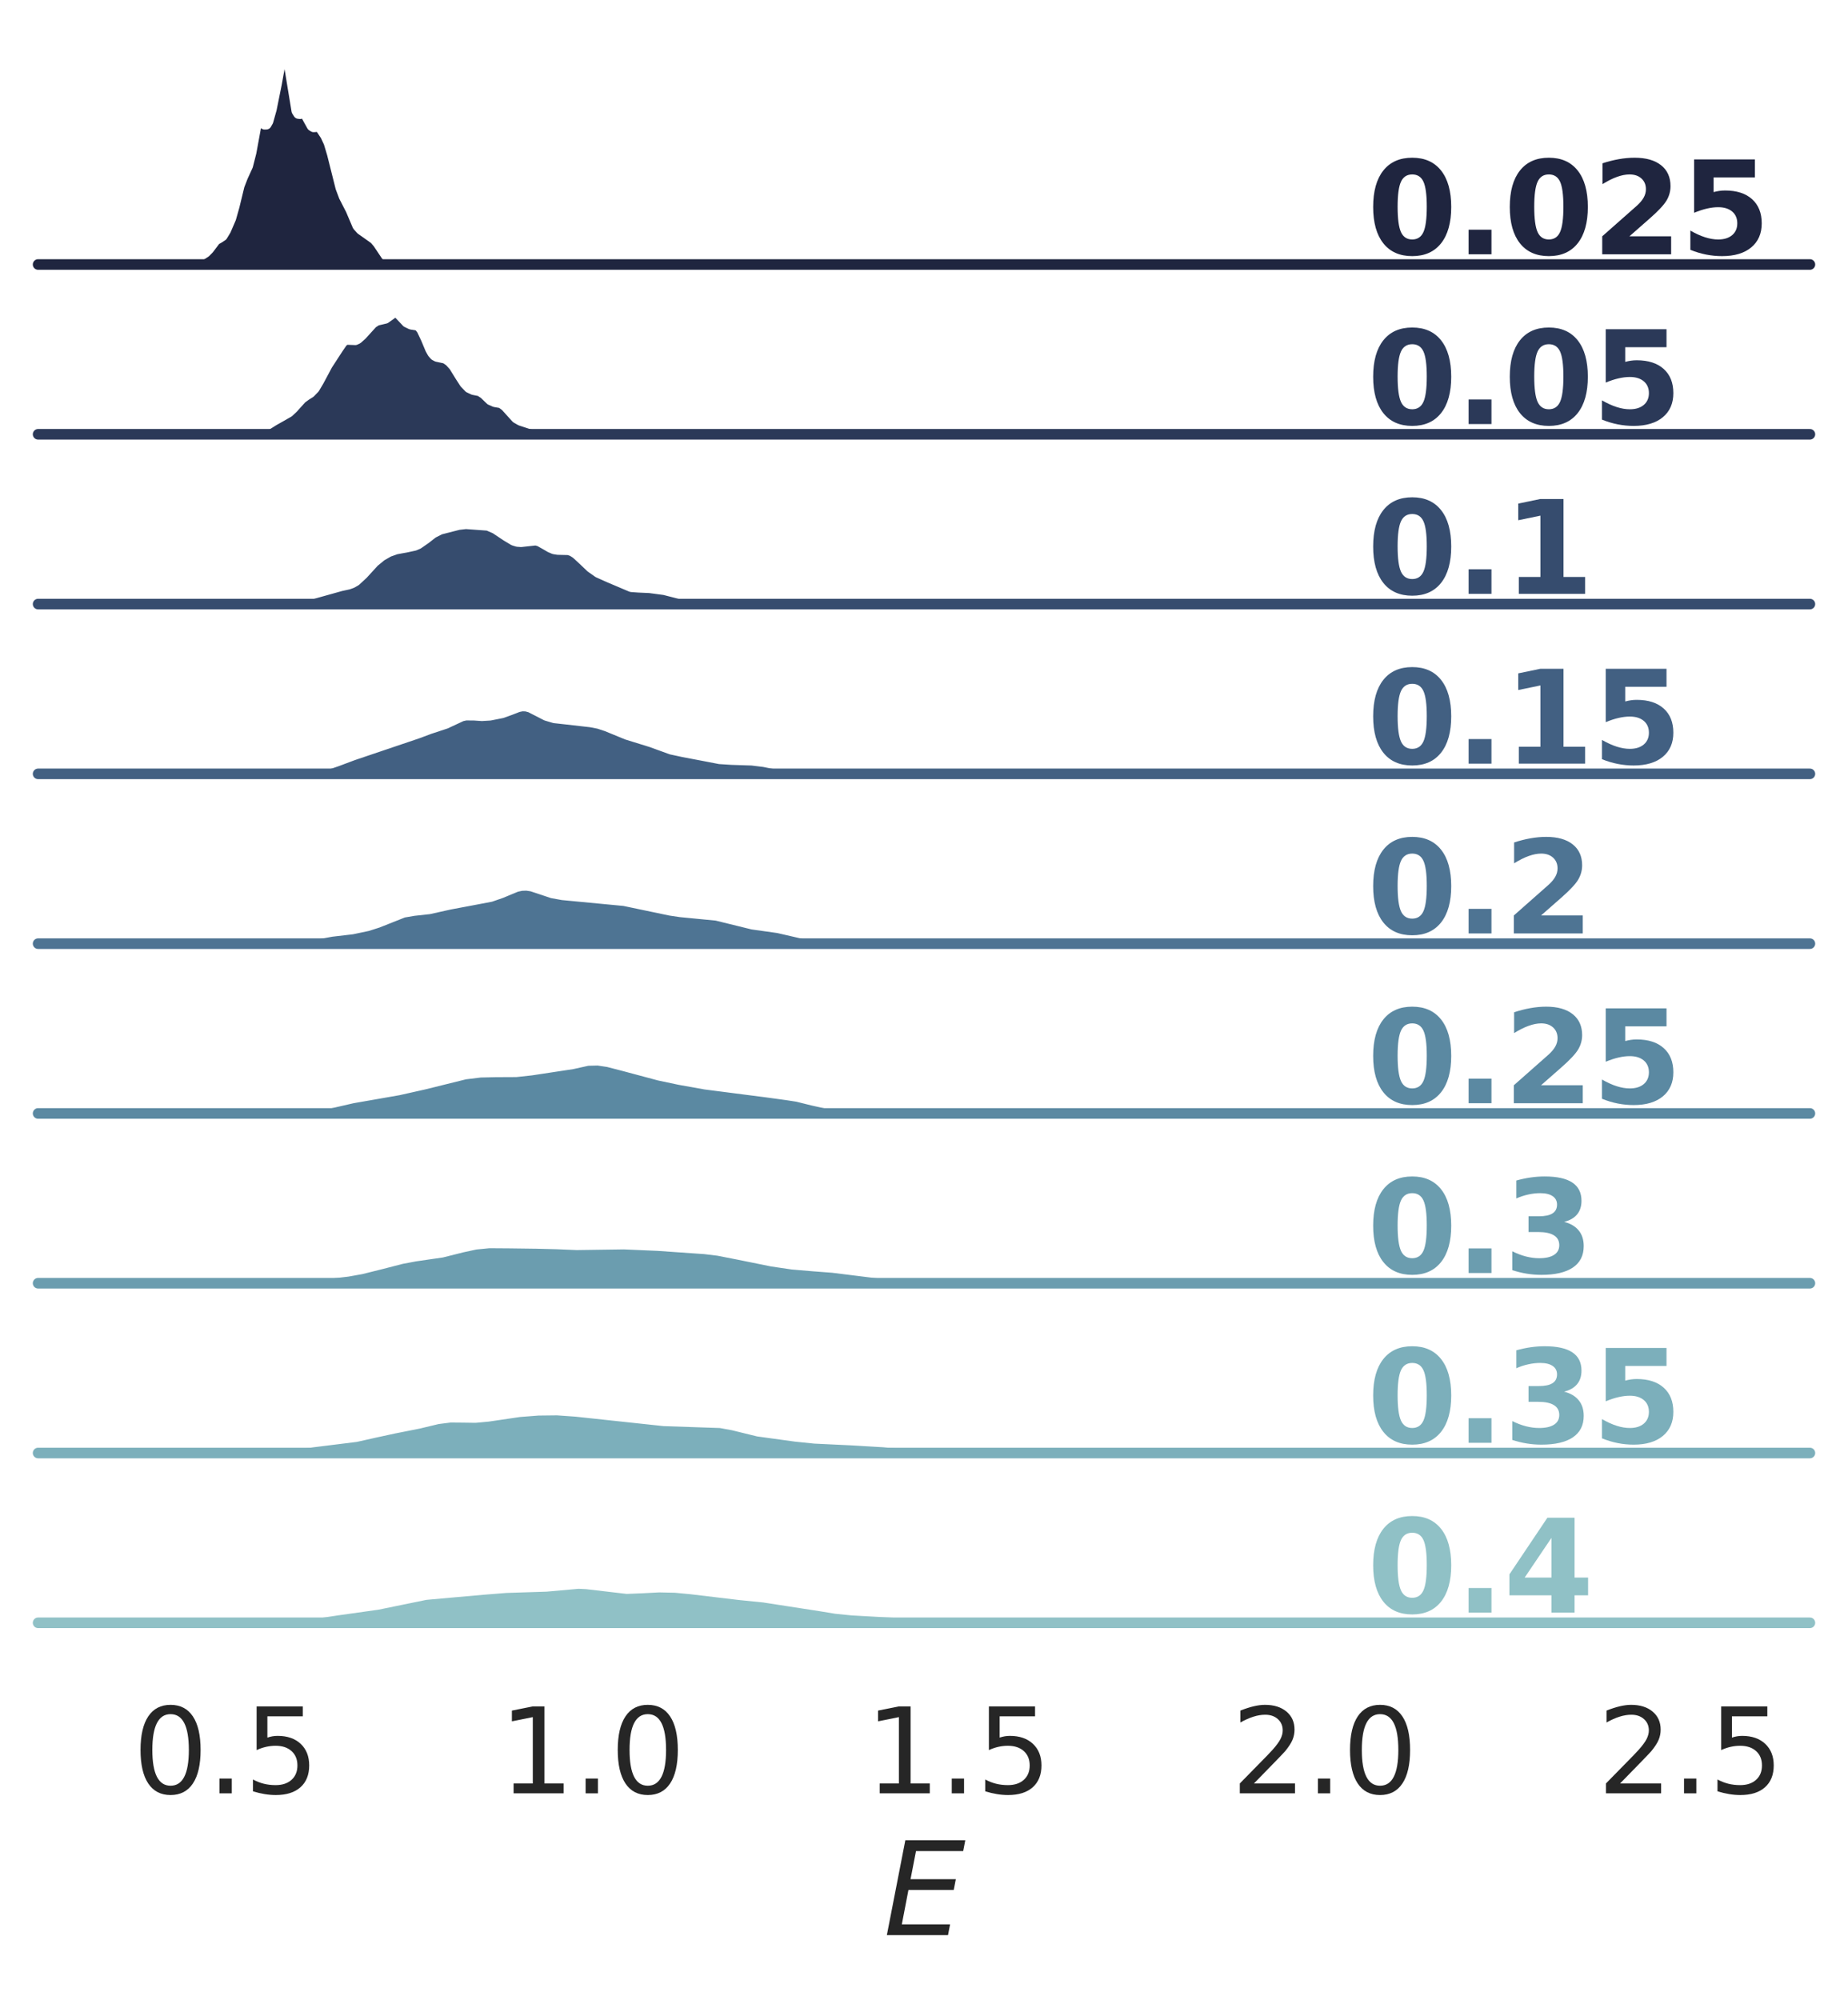<?xml version="1.0" encoding="utf-8" standalone="no"?>
<!DOCTYPE svg PUBLIC "-//W3C//DTD SVG 1.1//EN"
  "http://www.w3.org/Graphics/SVG/1.1/DTD/svg11.dtd">
<svg height="377.795pt" version="1.1" viewBox="0 0 349.2 377.795" width="349.2pt" xmlns="http://www.w3.org/2000/svg" xmlns:xlink="http://www.w3.org/1999/xlink">
 <defs>
  <style type="text/css">*{stroke-linecap:butt;stroke-linejoin:round;}</style>
 </defs>
 <g id="figure_1">
  <g id="patch_1">
   <path d="M 0 377.795 
L 349.2 377.795 
L 349.2 0 
L 0 0 
z
" style="fill:#ffffff;"/>
  </g>
  <g id="axes_1">
   <g id="patch_2">
    <path d="M 7.2 49.968 
L 342 49.968 
L 342 7.2 
L 7.2 7.2 
z
" style="fill:none;"/>
   </g>
   <g id="matplotlib.axis_1">
    <g id="xtick_1"/>
    <g id="xtick_2"/>
    <g id="xtick_3"/>
    <g id="xtick_4"/>
    <g id="xtick_5"/>
   </g>
   <g id="matplotlib.axis_2"/>
   <g id="PolyCollection_1">
    <defs>
     <path d="M 29.866 -327.829 
L 29.866 -327.827 
L 30.185 -327.827 
L 30.505 -327.827 
L 30.825 -327.827 
L 31.144 -327.827 
L 31.464 -327.827 
L 31.784 -327.827 
L 32.104 -327.827 
L 32.423 -327.827 
L 32.743 -327.827 
L 33.063 -327.827 
L 33.382 -327.827 
L 33.702 -327.827 
L 34.022 -327.827 
L 34.341 -327.827 
L 34.661 -327.827 
L 34.981 -327.827 
L 35.301 -327.827 
L 35.62 -327.827 
L 35.94 -327.827 
L 36.26 -327.827 
L 36.579 -327.827 
L 36.899 -327.827 
L 37.219 -327.827 
L 37.538 -327.827 
L 37.858 -327.827 
L 38.178 -327.827 
L 38.498 -327.827 
L 38.817 -327.827 
L 39.137 -327.827 
L 39.457 -327.827 
L 39.776 -327.827 
L 40.096 -327.827 
L 40.416 -327.827 
L 40.735 -327.827 
L 41.055 -327.827 
L 41.375 -327.827 
L 41.694 -327.827 
L 42.014 -327.827 
L 42.334 -327.827 
L 42.654 -327.827 
L 42.973 -327.827 
L 43.293 -327.827 
L 43.613 -327.827 
L 43.932 -327.827 
L 44.252 -327.827 
L 44.572 -327.827 
L 44.891 -327.827 
L 45.211 -327.827 
L 45.531 -327.827 
L 45.851 -327.827 
L 46.17 -327.827 
L 46.49 -327.827 
L 46.81 -327.827 
L 47.129 -327.827 
L 47.449 -327.827 
L 47.769 -327.827 
L 48.088 -327.827 
L 48.408 -327.827 
L 48.728 -327.827 
L 49.048 -327.827 
L 49.367 -327.827 
L 49.687 -327.827 
L 50.007 -327.827 
L 50.326 -327.827 
L 50.646 -327.827 
L 50.966 -327.827 
L 51.285 -327.827 
L 51.605 -327.827 
L 51.925 -327.827 
L 52.244 -327.827 
L 52.564 -327.827 
L 52.884 -327.827 
L 53.204 -327.827 
L 53.523 -327.827 
L 53.843 -327.827 
L 54.163 -327.827 
L 54.482 -327.827 
L 54.802 -327.827 
L 55.122 -327.827 
L 55.441 -327.827 
L 55.761 -327.827 
L 56.081 -327.827 
L 56.401 -327.827 
L 56.72 -327.827 
L 57.04 -327.827 
L 57.36 -327.827 
L 57.679 -327.827 
L 57.999 -327.827 
L 58.319 -327.827 
L 58.638 -327.827 
L 58.958 -327.827 
L 59.278 -327.827 
L 59.598 -327.827 
L 59.917 -327.827 
L 60.237 -327.827 
L 60.557 -327.827 
L 60.876 -327.827 
L 61.196 -327.827 
L 61.516 -327.827 
L 61.835 -327.827 
L 62.155 -327.827 
L 62.475 -327.827 
L 62.795 -327.827 
L 63.114 -327.827 
L 63.434 -327.827 
L 63.754 -327.827 
L 64.073 -327.827 
L 64.393 -327.827 
L 64.713 -327.827 
L 65.032 -327.827 
L 65.352 -327.827 
L 65.672 -327.827 
L 65.991 -327.827 
L 66.311 -327.827 
L 66.631 -327.827 
L 66.951 -327.827 
L 67.27 -327.827 
L 67.59 -327.827 
L 67.91 -327.827 
L 68.229 -327.827 
L 68.549 -327.827 
L 68.869 -327.827 
L 69.188 -327.827 
L 69.508 -327.827 
L 69.828 -327.827 
L 70.148 -327.827 
L 70.467 -327.827 
L 70.787 -327.827 
L 71.107 -327.827 
L 71.426 -327.827 
L 71.746 -327.827 
L 72.066 -327.827 
L 72.385 -327.827 
L 72.705 -327.827 
L 73.025 -327.827 
L 73.345 -327.827 
L 73.664 -327.827 
L 73.984 -327.827 
L 74.304 -327.827 
L 74.623 -327.827 
L 74.943 -327.827 
L 75.263 -327.827 
L 75.582 -327.827 
L 75.902 -327.827 
L 76.222 -327.827 
L 76.541 -327.827 
L 76.861 -327.827 
L 77.181 -327.827 
L 77.501 -327.827 
L 77.82 -327.827 
L 78.14 -327.827 
L 78.46 -327.827 
L 78.779 -327.827 
L 79.099 -327.827 
L 79.419 -327.827 
L 79.738 -327.827 
L 80.058 -327.827 
L 80.378 -327.827 
L 80.698 -327.827 
L 81.017 -327.827 
L 81.337 -327.827 
L 81.657 -327.827 
L 81.976 -327.827 
L 82.296 -327.827 
L 82.616 -327.827 
L 82.935 -327.827 
L 83.255 -327.827 
L 83.575 -327.827 
L 83.895 -327.827 
L 84.214 -327.827 
L 84.534 -327.827 
L 84.854 -327.827 
L 85.173 -327.827 
L 85.493 -327.827 
L 85.813 -327.827 
L 86.132 -327.827 
L 86.452 -327.827 
L 86.772 -327.827 
L 87.091 -327.827 
L 87.411 -327.827 
L 87.731 -327.827 
L 88.051 -327.827 
L 88.37 -327.827 
L 88.69 -327.827 
L 89.01 -327.827 
L 89.329 -327.827 
L 89.649 -327.827 
L 89.969 -327.827 
L 90.288 -327.827 
L 90.608 -327.827 
L 90.928 -327.827 
L 91.248 -327.827 
L 91.567 -327.827 
L 91.887 -327.827 
L 92.207 -327.827 
L 92.526 -327.827 
L 92.846 -327.827 
L 93.166 -327.827 
L 93.485 -327.827 
L 93.485 -327.829 
L 93.485 -327.829 
L 93.166 -327.833 
L 92.846 -327.842 
L 92.526 -327.859 
L 92.207 -327.888 
L 91.887 -327.925 
L 91.567 -327.961 
L 91.248 -327.983 
L 90.928 -327.982 
L 90.608 -327.957 
L 90.288 -327.92 
L 89.969 -327.884 
L 89.649 -327.857 
L 89.329 -327.84 
L 89.01 -327.832 
L 88.69 -327.829 
L 88.37 -327.828 
L 88.051 -327.827 
L 87.731 -327.827 
L 87.411 -327.827 
L 87.091 -327.827 
L 86.772 -327.827 
L 86.452 -327.827 
L 86.132 -327.827 
L 85.813 -327.827 
L 85.493 -327.828 
L 85.173 -327.828 
L 84.854 -327.83 
L 84.534 -327.836 
L 84.214 -327.849 
L 83.895 -327.873 
L 83.575 -327.91 
L 83.255 -327.958 
L 82.935 -328.01 
L 82.616 -328.053 
L 82.296 -328.078 
L 81.976 -328.081 
L 81.657 -328.061 
L 81.337 -328.022 
L 81.017 -327.973 
L 80.698 -327.924 
L 80.378 -327.888 
L 80.058 -327.873 
L 79.738 -327.885 
L 79.419 -327.927 
L 79.099 -328.001 
L 78.779 -328.104 
L 78.46 -328.222 
L 78.14 -328.335 
L 77.82 -328.421 
L 77.501 -328.466 
L 77.181 -328.47 
L 76.861 -328.447 
L 76.541 -328.425 
L 76.222 -328.426 
L 75.902 -328.456 
L 75.582 -328.497 
L 75.263 -328.526 
L 74.943 -328.534 
L 74.623 -328.544 
L 74.304 -328.596 
L 73.984 -328.72 
L 73.664 -328.92 
L 73.345 -329.183 
L 73.025 -329.495 
L 72.705 -329.863 
L 72.385 -330.304 
L 72.066 -330.82 
L 71.746 -331.369 
L 71.426 -331.882 
L 71.107 -332.303 
L 70.787 -332.624 
L 70.467 -332.873 
L 70.148 -333.088 
L 69.828 -333.289 
L 69.508 -333.495 
L 69.188 -333.717 
L 68.869 -333.954 
L 68.549 -334.196 
L 68.229 -334.443 
L 67.91 -334.738 
L 67.59 -335.152 
L 67.27 -335.739 
L 66.951 -336.493 
L 66.631 -337.336 
L 66.311 -338.159 
L 65.991 -338.88 
L 65.672 -339.484 
L 65.352 -340.036 
L 65.032 -340.642 
L 64.713 -341.397 
L 64.393 -342.338 
L 64.073 -343.453 
L 63.754 -344.703 
L 63.434 -346.041 
L 63.114 -347.402 
L 62.795 -348.705 
L 62.475 -349.869 
L 62.155 -350.838 
L 61.835 -351.603 
L 61.516 -352.211 
L 61.196 -352.739 
L 60.876 -353.234 
L 60.557 -353.656 
L 60.237 -353.908 
L 59.917 -353.943 
L 59.598 -353.852 
L 59.278 -353.822 
L 58.958 -354.022 
L 58.638 -354.5 
L 58.319 -355.168 
L 57.999 -355.848 
L 57.679 -356.35 
L 57.36 -356.554 
L 57.04 -356.481 
L 56.72 -356.315 
L 56.401 -356.346 
L 56.081 -356.86 
L 55.761 -358.033 
L 55.441 -359.857 
L 55.122 -362.132 
L 54.802 -364.505 
L 54.482 -366.57 
L 54.163 -367.986 
L 53.843 -368.559 
L 53.523 -368.264 
L 53.204 -367.219 
L 52.884 -365.641 
L 52.564 -363.79 
L 52.244 -361.914 
L 51.925 -360.17 
L 51.605 -358.598 
L 51.285 -357.17 
L 50.966 -355.897 
L 50.646 -354.894 
L 50.326 -354.334 
L 50.007 -354.317 
L 49.687 -354.743 
L 49.367 -355.301 
L 49.048 -355.58 
L 48.728 -355.248 
L 48.408 -354.202 
L 48.088 -352.593 
L 47.769 -350.744 
L 47.449 -348.992 
L 47.129 -347.555 
L 46.81 -346.481 
L 46.49 -345.682 
L 46.17 -345.023 
L 45.851 -344.384 
L 45.531 -343.653 
L 45.211 -342.729 
L 44.891 -341.556 
L 44.572 -340.188 
L 44.252 -338.79 
L 43.932 -337.545 
L 43.613 -336.536 
L 43.293 -335.719 
L 42.973 -334.994 
L 42.654 -334.312 
L 42.334 -333.709 
L 42.014 -333.257 
L 41.694 -332.982 
L 41.375 -332.83 
L 41.055 -332.693 
L 40.735 -332.475 
L 40.416 -332.135 
L 40.096 -331.696 
L 39.776 -331.22 
L 39.457 -330.78 
L 39.137 -330.418 
L 38.817 -330.132 
L 38.498 -329.892 
L 38.178 -329.675 
L 37.858 -329.472 
L 37.538 -329.278 
L 37.219 -329.086 
L 36.899 -328.888 
L 36.579 -328.692 
L 36.26 -328.526 
L 35.94 -328.42 
L 35.62 -328.375 
L 35.301 -328.361 
L 34.981 -328.333 
L 34.661 -328.265 
L 34.341 -328.162 
L 34.022 -328.056 
L 33.702 -327.977 
L 33.382 -327.942 
L 33.063 -327.944 
L 32.743 -327.966 
L 32.423 -327.984 
L 32.104 -327.984 
L 31.784 -327.961 
L 31.464 -327.925 
L 31.144 -327.888 
L 30.825 -327.859 
L 30.505 -327.842 
L 30.185 -327.833 
L 29.866 -327.829 
z
" id="ma26b9059a7" style="stroke:#1f253f;stroke-width:1.5;"/>
    </defs>
    <g>
     <use style="fill:#1f253f;stroke:#1f253f;stroke-width:1.5;" x="0" xlink:href="#ma26b9059a7" y="377.795"/>
    </g>
   </g>
   <g id="line2d_1">
    <path d="M 29.866 49.966 
L 31.784 49.834 
L 33.063 49.851 
L 33.702 49.818 
L 36.579 49.103 
L 38.817 47.664 
L 39.457 47.015 
L 40.735 45.321 
L 41.375 44.966 
L 42.014 44.539 
L 42.654 43.483 
L 43.613 41.259 
L 44.252 39.005 
L 45.211 35.066 
L 45.851 33.412 
L 46.81 31.314 
L 47.449 28.804 
L 48.408 23.593 
L 48.728 22.547 
L 49.048 22.215 
L 49.367 22.494 
L 50.007 23.479 
L 50.326 23.461 
L 50.646 22.902 
L 51.285 20.626 
L 52.244 15.881 
L 53.204 10.576 
L 53.523 9.531 
L 53.843 9.237 
L 54.163 9.81 
L 54.482 11.225 
L 56.081 20.935 
L 56.401 21.449 
L 56.72 21.48 
L 57.36 21.241 
L 57.679 21.445 
L 58.319 22.627 
L 58.958 23.773 
L 59.278 23.973 
L 60.237 23.888 
L 60.557 24.139 
L 61.516 25.585 
L 62.155 26.958 
L 62.795 29.091 
L 64.393 35.457 
L 65.032 37.153 
L 66.311 39.636 
L 67.59 42.644 
L 68.229 43.352 
L 70.148 44.708 
L 70.787 45.172 
L 71.426 45.914 
L 73.025 48.301 
L 73.664 48.875 
L 74.304 49.2 
L 75.582 49.298 
L 76.541 49.371 
L 77.82 49.374 
L 80.058 49.922 
L 81.337 49.773 
L 82.296 49.717 
L 86.772 49.968 
L 90.288 49.875 
L 91.567 49.834 
L 93.485 49.966 
L 93.485 49.966 
" style="fill:none;stroke:#ffffff;stroke-linecap:round;stroke-width:2;"/>
   </g>
   <g id="line2d_2">
    <path d="M 7.2 49.968 
L 342 49.968 
" style="fill:none;stroke:#1f253f;stroke-linecap:round;stroke-width:2;"/>
   </g>
   <g id="text_1">
    <!-- 0.025 -->
    <g style="fill:#1f253f;" transform="translate(258.3 48.037)scale(0.24 -0.24)">
     <defs>
      <path d="M 2944 2338 
Q 2944 3213 2780 3570 
Q 2616 3928 2228 3928 
Q 1841 3928 1675 3570 
Q 1509 3213 1509 2338 
Q 1509 1453 1675 1090 
Q 1841 728 2228 728 
Q 2613 728 2778 1090 
Q 2944 1453 2944 2338 
z
M 4147 2328 
Q 4147 1169 3647 539 
Q 3147 -91 2228 -91 
Q 1306 -91 806 539 
Q 306 1169 306 2328 
Q 306 3491 806 4120 
Q 1306 4750 2228 4750 
Q 3147 4750 3647 4120 
Q 4147 3491 4147 2328 
z
" id="DejaVuSans-Bold-30" transform="scale(0.016)"/>
      <path d="M 653 1209 
L 1778 1209 
L 1778 0 
L 653 0 
L 653 1209 
z
" id="DejaVuSans-Bold-2e" transform="scale(0.016)"/>
      <path d="M 1844 884 
L 3897 884 
L 3897 0 
L 506 0 
L 506 884 
L 2209 2388 
Q 2438 2594 2547 2791 
Q 2656 2988 2656 3200 
Q 2656 3528 2436 3728 
Q 2216 3928 1850 3928 
Q 1569 3928 1234 3808 
Q 900 3688 519 3450 
L 519 4475 
Q 925 4609 1322 4679 
Q 1719 4750 2100 4750 
Q 2938 4750 3402 4381 
Q 3866 4013 3866 3353 
Q 3866 2972 3669 2642 
Q 3472 2313 2841 1759 
L 1844 884 
z
" id="DejaVuSans-Bold-32" transform="scale(0.016)"/>
      <path d="M 678 4666 
L 3669 4666 
L 3669 3781 
L 1638 3781 
L 1638 3059 
Q 1775 3097 1914 3117 
Q 2053 3138 2203 3138 
Q 3056 3138 3531 2711 
Q 4006 2284 4006 1522 
Q 4006 766 3489 337 
Q 2972 -91 2053 -91 
Q 1656 -91 1267 -14 
Q 878 63 494 219 
L 494 1166 
Q 875 947 1217 837 
Q 1559 728 1863 728 
Q 2300 728 2551 942 
Q 2803 1156 2803 1522 
Q 2803 1891 2551 2103 
Q 2300 2316 1863 2316 
Q 1603 2316 1309 2248 
Q 1016 2181 678 2041 
L 678 4666 
z
" id="DejaVuSans-Bold-35" transform="scale(0.016)"/>
     </defs>
     <use xlink:href="#DejaVuSans-Bold-30"/>
     <use x="69.58" xlink:href="#DejaVuSans-Bold-2e"/>
     <use x="107.568" xlink:href="#DejaVuSans-Bold-30"/>
     <use x="177.148" xlink:href="#DejaVuSans-Bold-32"/>
     <use x="246.729" xlink:href="#DejaVuSans-Bold-35"/>
    </g>
   </g>
  </g>
  <g id="axes_2">
   <g id="patch_3">
    <path d="M 7.2 82.044 
L 342 82.044 
L 342 39.276 
L 7.2 39.276 
z
" style="fill:none;"/>
   </g>
   <g id="matplotlib.axis_3">
    <g id="xtick_6"/>
    <g id="xtick_7"/>
    <g id="xtick_8"/>
    <g id="xtick_9"/>
    <g id="xtick_10"/>
   </g>
   <g id="matplotlib.axis_4"/>
   <g id="PolyCollection_2">
    <defs>
     <path d="M 38.31 -295.753 
L 38.31 -295.751 
L 38.716 -295.751 
L 39.122 -295.751 
L 39.528 -295.751 
L 39.934 -295.751 
L 40.34 -295.751 
L 40.746 -295.751 
L 41.152 -295.751 
L 41.558 -295.751 
L 41.963 -295.751 
L 42.369 -295.751 
L 42.775 -295.751 
L 43.181 -295.751 
L 43.587 -295.751 
L 43.993 -295.751 
L 44.399 -295.751 
L 44.805 -295.751 
L 45.211 -295.751 
L 45.617 -295.751 
L 46.023 -295.751 
L 46.429 -295.751 
L 46.834 -295.751 
L 47.24 -295.751 
L 47.646 -295.751 
L 48.052 -295.751 
L 48.458 -295.751 
L 48.864 -295.751 
L 49.27 -295.751 
L 49.676 -295.751 
L 50.082 -295.751 
L 50.488 -295.751 
L 50.894 -295.751 
L 51.299 -295.751 
L 51.705 -295.751 
L 52.111 -295.751 
L 52.517 -295.751 
L 52.923 -295.751 
L 53.329 -295.751 
L 53.735 -295.751 
L 54.141 -295.751 
L 54.547 -295.751 
L 54.953 -295.751 
L 55.359 -295.751 
L 55.764 -295.751 
L 56.17 -295.751 
L 56.576 -295.751 
L 56.982 -295.751 
L 57.388 -295.751 
L 57.794 -295.751 
L 58.2 -295.751 
L 58.606 -295.751 
L 59.012 -295.751 
L 59.418 -295.751 
L 59.824 -295.751 
L 60.229 -295.751 
L 60.635 -295.751 
L 61.041 -295.751 
L 61.447 -295.751 
L 61.853 -295.751 
L 62.259 -295.751 
L 62.665 -295.751 
L 63.071 -295.751 
L 63.477 -295.751 
L 63.883 -295.751 
L 64.289 -295.751 
L 64.695 -295.751 
L 65.1 -295.751 
L 65.506 -295.751 
L 65.912 -295.751 
L 66.318 -295.751 
L 66.724 -295.751 
L 67.13 -295.751 
L 67.536 -295.751 
L 67.942 -295.751 
L 68.348 -295.751 
L 68.754 -295.751 
L 69.16 -295.751 
L 69.565 -295.751 
L 69.971 -295.751 
L 70.377 -295.751 
L 70.783 -295.751 
L 71.189 -295.751 
L 71.595 -295.751 
L 72.001 -295.751 
L 72.407 -295.751 
L 72.813 -295.751 
L 73.219 -295.751 
L 73.625 -295.751 
L 74.03 -295.751 
L 74.436 -295.751 
L 74.842 -295.751 
L 75.248 -295.751 
L 75.654 -295.751 
L 76.06 -295.751 
L 76.466 -295.751 
L 76.872 -295.751 
L 77.278 -295.751 
L 77.684 -295.751 
L 78.09 -295.751 
L 78.495 -295.751 
L 78.901 -295.751 
L 79.307 -295.751 
L 79.713 -295.751 
L 80.119 -295.751 
L 80.525 -295.751 
L 80.931 -295.751 
L 81.337 -295.751 
L 81.743 -295.751 
L 82.149 -295.751 
L 82.555 -295.751 
L 82.96 -295.751 
L 83.366 -295.751 
L 83.772 -295.751 
L 84.178 -295.751 
L 84.584 -295.751 
L 84.99 -295.751 
L 85.396 -295.751 
L 85.802 -295.751 
L 86.208 -295.751 
L 86.614 -295.751 
L 87.02 -295.751 
L 87.426 -295.751 
L 87.831 -295.751 
L 88.237 -295.751 
L 88.643 -295.751 
L 89.049 -295.751 
L 89.455 -295.751 
L 89.861 -295.751 
L 90.267 -295.751 
L 90.673 -295.751 
L 91.079 -295.751 
L 91.485 -295.751 
L 91.891 -295.751 
L 92.296 -295.751 
L 92.702 -295.751 
L 93.108 -295.751 
L 93.514 -295.751 
L 93.92 -295.751 
L 94.326 -295.751 
L 94.732 -295.751 
L 95.138 -295.751 
L 95.544 -295.751 
L 95.95 -295.751 
L 96.356 -295.751 
L 96.761 -295.751 
L 97.167 -295.751 
L 97.573 -295.751 
L 97.979 -295.751 
L 98.385 -295.751 
L 98.791 -295.751 
L 99.197 -295.751 
L 99.603 -295.751 
L 100.009 -295.751 
L 100.415 -295.751 
L 100.821 -295.751 
L 101.226 -295.751 
L 101.632 -295.751 
L 102.038 -295.751 
L 102.444 -295.751 
L 102.85 -295.751 
L 103.256 -295.751 
L 103.662 -295.751 
L 104.068 -295.751 
L 104.474 -295.751 
L 104.88 -295.751 
L 105.286 -295.751 
L 105.692 -295.751 
L 106.097 -295.751 
L 106.503 -295.751 
L 106.909 -295.751 
L 107.315 -295.751 
L 107.721 -295.751 
L 108.127 -295.751 
L 108.533 -295.751 
L 108.939 -295.751 
L 109.345 -295.751 
L 109.751 -295.751 
L 110.157 -295.751 
L 110.562 -295.751 
L 110.968 -295.751 
L 111.374 -295.751 
L 111.78 -295.751 
L 112.186 -295.751 
L 112.592 -295.751 
L 112.998 -295.751 
L 113.404 -295.751 
L 113.81 -295.751 
L 114.216 -295.751 
L 114.622 -295.751 
L 115.027 -295.751 
L 115.433 -295.751 
L 115.839 -295.751 
L 116.245 -295.751 
L 116.651 -295.751 
L 117.057 -295.751 
L 117.463 -295.751 
L 117.869 -295.751 
L 118.275 -295.751 
L 118.681 -295.751 
L 119.087 -295.751 
L 119.087 -295.753 
L 119.087 -295.753 
L 118.681 -295.756 
L 118.275 -295.763 
L 117.869 -295.778 
L 117.463 -295.804 
L 117.057 -295.847 
L 116.651 -295.909 
L 116.245 -295.99 
L 115.839 -296.081 
L 115.433 -296.169 
L 115.027 -296.237 
L 114.622 -296.273 
L 114.216 -296.267 
L 113.81 -296.225 
L 113.404 -296.155 
L 112.998 -296.074 
L 112.592 -295.998 
L 112.186 -295.939 
L 111.78 -295.906 
L 111.374 -295.901 
L 110.968 -295.922 
L 110.562 -295.961 
L 110.157 -296.009 
L 109.751 -296.06 
L 109.345 -296.11 
L 108.939 -296.161 
L 108.533 -296.218 
L 108.127 -296.283 
L 107.721 -296.355 
L 107.315 -296.429 
L 106.909 -296.499 
L 106.503 -296.564 
L 106.097 -296.627 
L 105.692 -296.695 
L 105.286 -296.771 
L 104.88 -296.854 
L 104.474 -296.937 
L 104.068 -297.012 
L 103.662 -297.076 
L 103.256 -297.13 
L 102.85 -297.182 
L 102.444 -297.239 
L 102.038 -297.308 
L 101.632 -297.39 
L 101.226 -297.483 
L 100.821 -297.587 
L 100.415 -297.7 
L 100.009 -297.819 
L 99.603 -297.944 
L 99.197 -298.073 
L 98.791 -298.208 
L 98.385 -298.364 
L 97.979 -298.562 
L 97.573 -298.827 
L 97.167 -299.176 
L 96.761 -299.61 
L 96.356 -300.103 
L 95.95 -300.608 
L 95.544 -301.071 
L 95.138 -301.438 
L 94.732 -301.679 
L 94.326 -301.8 
L 93.92 -301.846 
L 93.514 -301.89 
L 93.108 -302.008 
L 92.702 -302.245 
L 92.296 -302.598 
L 91.891 -303.014 
L 91.485 -303.416 
L 91.079 -303.736 
L 90.673 -303.944 
L 90.267 -304.053 
L 89.861 -304.112 
L 89.455 -304.186 
L 89.049 -304.326 
L 88.643 -304.569 
L 88.237 -304.929 
L 87.831 -305.409 
L 87.426 -305.995 
L 87.02 -306.659 
L 86.614 -307.354 
L 86.208 -308.025 
L 85.802 -308.625 
L 85.396 -309.13 
L 84.99 -309.538 
L 84.584 -309.859 
L 84.178 -310.1 
L 83.772 -310.257 
L 83.366 -310.335 
L 82.96 -310.372 
L 82.555 -310.449 
L 82.149 -310.674 
L 81.743 -311.139 
L 81.337 -311.867 
L 80.931 -312.798 
L 80.525 -313.808 
L 80.119 -314.756 
L 79.713 -315.524 
L 79.307 -316.053 
L 78.901 -316.347 
L 78.495 -316.465 
L 78.09 -316.497 
L 77.684 -316.54 
L 77.278 -316.671 
L 76.872 -316.932 
L 76.466 -317.322 
L 76.06 -317.796 
L 75.654 -318.275 
L 75.248 -318.654 
L 74.842 -318.845 
L 74.436 -318.805 
L 74.03 -318.568 
L 73.625 -318.225 
L 73.219 -317.892 
L 72.813 -317.651 
L 72.407 -317.521 
L 72.001 -317.459 
L 71.595 -317.396 
L 71.189 -317.272 
L 70.783 -317.057 
L 70.377 -316.748 
L 69.971 -316.363 
L 69.565 -315.924 
L 69.16 -315.453 
L 68.754 -314.973 
L 68.348 -314.511 
L 67.942 -314.104 
L 67.536 -313.791 
L 67.13 -313.603 
L 66.724 -313.547 
L 66.318 -313.591 
L 65.912 -313.662 
L 65.506 -313.666 
L 65.1 -313.518 
L 64.695 -313.173 
L 64.289 -312.643 
L 63.883 -311.99 
L 63.477 -311.299 
L 63.071 -310.638 
L 62.665 -310.034 
L 62.259 -309.463 
L 61.853 -308.871 
L 61.447 -308.207 
L 61.041 -307.455 
L 60.635 -306.643 
L 60.229 -305.829 
L 59.824 -305.083 
L 59.418 -304.458 
L 59.012 -303.975 
L 58.606 -303.619 
L 58.2 -303.35 
L 57.794 -303.109 
L 57.388 -302.844 
L 56.982 -302.517 
L 56.576 -302.117 
L 56.17 -301.659 
L 55.764 -301.177 
L 55.359 -300.712 
L 54.953 -300.298 
L 54.547 -299.953 
L 54.141 -299.677 
L 53.735 -299.452 
L 53.329 -299.253 
L 52.923 -299.054 
L 52.517 -298.837 
L 52.111 -298.597 
L 51.705 -298.337 
L 51.299 -298.067 
L 50.894 -297.799 
L 50.488 -297.545 
L 50.082 -297.315 
L 49.676 -297.114 
L 49.27 -296.943 
L 48.864 -296.8 
L 48.458 -296.682 
L 48.052 -296.586 
L 47.646 -296.507 
L 47.24 -296.443 
L 46.834 -296.39 
L 46.429 -296.346 
L 46.023 -296.31 
L 45.617 -296.278 
L 45.211 -296.248 
L 44.805 -296.218 
L 44.399 -296.189 
L 43.993 -296.162 
L 43.587 -296.139 
L 43.181 -296.117 
L 42.775 -296.091 
L 42.369 -296.057 
L 41.963 -296.012 
L 41.558 -295.959 
L 41.152 -295.905 
L 40.746 -295.856 
L 40.34 -295.816 
L 39.934 -295.788 
L 39.528 -295.77 
L 39.122 -295.76 
L 38.716 -295.755 
L 38.31 -295.753 
z
" id="mc8a0cacece" style="stroke:#2b3958;stroke-width:1.5;"/>
    </defs>
    <g>
     <use style="fill:#2b3958;stroke:#2b3958;stroke-width:1.5;" x="0" xlink:href="#mc8a0cacece" y="377.795"/>
    </g>
   </g>
   <g id="line2d_3">
    <path d="M 38.31 82.043 
L 40.746 81.94 
L 44.399 81.606 
L 47.646 81.288 
L 48.864 80.996 
L 50.082 80.48 
L 51.705 79.459 
L 53.329 78.543 
L 54.547 77.843 
L 55.359 77.083 
L 56.982 75.279 
L 57.794 74.686 
L 58.606 74.176 
L 59.418 73.337 
L 60.229 71.966 
L 61.853 68.925 
L 63.883 65.806 
L 64.695 64.623 
L 65.1 64.278 
L 65.506 64.129 
L 67.13 64.193 
L 67.536 64.004 
L 68.348 63.284 
L 70.377 61.047 
L 71.189 60.523 
L 72.001 60.336 
L 72.813 60.144 
L 73.625 59.57 
L 74.436 58.99 
L 74.842 58.951 
L 75.248 59.141 
L 76.06 59.999 
L 76.872 60.863 
L 77.684 61.255 
L 78.901 61.448 
L 79.307 61.743 
L 79.713 62.272 
L 80.525 63.987 
L 81.337 65.929 
L 81.743 66.656 
L 82.149 67.121 
L 82.555 67.347 
L 84.178 67.696 
L 84.99 68.258 
L 85.802 69.17 
L 87.02 71.136 
L 87.831 72.387 
L 88.643 73.227 
L 89.455 73.61 
L 90.673 73.852 
L 91.485 74.38 
L 92.702 75.55 
L 93.514 75.905 
L 94.732 76.116 
L 95.544 76.725 
L 97.573 78.969 
L 98.385 79.431 
L 100.415 80.096 
L 102.444 80.556 
L 106.909 81.296 
L 110.562 81.835 
L 111.78 81.889 
L 112.998 81.721 
L 114.216 81.528 
L 115.027 81.558 
L 118.275 82.032 
L 119.087 82.042 
L 119.087 82.042 
" style="fill:none;stroke:#ffffff;stroke-linecap:round;stroke-width:2;"/>
   </g>
   <g id="line2d_4">
    <path d="M 7.2 82.044 
L 342 82.044 
" style="fill:none;stroke:#2b3958;stroke-linecap:round;stroke-width:2;"/>
   </g>
   <g id="text_2">
    <!-- 0.05 -->
    <g style="fill:#2b3958;" transform="translate(258.3 80.113)scale(0.24 -0.24)">
     <use xlink:href="#DejaVuSans-Bold-30"/>
     <use x="69.58" xlink:href="#DejaVuSans-Bold-2e"/>
     <use x="107.568" xlink:href="#DejaVuSans-Bold-30"/>
     <use x="177.148" xlink:href="#DejaVuSans-Bold-35"/>
    </g>
   </g>
  </g>
  <g id="axes_3">
   <g id="patch_4">
    <path d="M 7.2 114.12 
L 342 114.12 
L 342 71.352 
L 7.2 71.352 
z
" style="fill:none;"/>
   </g>
   <g id="matplotlib.axis_5">
    <g id="xtick_11"/>
    <g id="xtick_12"/>
    <g id="xtick_13"/>
    <g id="xtick_14"/>
    <g id="xtick_15"/>
   </g>
   <g id="matplotlib.axis_6"/>
   <g id="PolyCollection_3">
    <defs>
     <path d="M 40.109 -263.677 
L 40.109 -263.675 
L 40.804 -263.675 
L 41.499 -263.675 
L 42.193 -263.675 
L 42.888 -263.675 
L 43.582 -263.675 
L 44.277 -263.675 
L 44.972 -263.675 
L 45.666 -263.675 
L 46.361 -263.675 
L 47.056 -263.675 
L 47.75 -263.675 
L 48.445 -263.675 
L 49.139 -263.675 
L 49.834 -263.675 
L 50.529 -263.675 
L 51.223 -263.675 
L 51.918 -263.675 
L 52.613 -263.675 
L 53.307 -263.675 
L 54.002 -263.675 
L 54.696 -263.675 
L 55.391 -263.675 
L 56.086 -263.675 
L 56.78 -263.675 
L 57.475 -263.675 
L 58.17 -263.675 
L 58.864 -263.675 
L 59.559 -263.675 
L 60.253 -263.675 
L 60.948 -263.675 
L 61.643 -263.675 
L 62.337 -263.675 
L 63.032 -263.675 
L 63.727 -263.675 
L 64.421 -263.675 
L 65.116 -263.675 
L 65.81 -263.675 
L 66.505 -263.675 
L 67.2 -263.675 
L 67.894 -263.675 
L 68.589 -263.675 
L 69.283 -263.675 
L 69.978 -263.675 
L 70.673 -263.675 
L 71.367 -263.675 
L 72.062 -263.675 
L 72.757 -263.675 
L 73.451 -263.675 
L 74.146 -263.675 
L 74.84 -263.675 
L 75.535 -263.675 
L 76.23 -263.675 
L 76.924 -263.675 
L 77.619 -263.675 
L 78.314 -263.675 
L 79.008 -263.675 
L 79.703 -263.675 
L 80.397 -263.675 
L 81.092 -263.675 
L 81.787 -263.675 
L 82.481 -263.675 
L 83.176 -263.675 
L 83.871 -263.675 
L 84.565 -263.675 
L 85.26 -263.675 
L 85.954 -263.675 
L 86.649 -263.675 
L 87.344 -263.675 
L 88.038 -263.675 
L 88.733 -263.675 
L 89.428 -263.675 
L 90.122 -263.675 
L 90.817 -263.675 
L 91.511 -263.675 
L 92.206 -263.675 
L 92.901 -263.675 
L 93.595 -263.675 
L 94.29 -263.675 
L 94.985 -263.675 
L 95.679 -263.675 
L 96.374 -263.675 
L 97.068 -263.675 
L 97.763 -263.675 
L 98.458 -263.675 
L 99.152 -263.675 
L 99.847 -263.675 
L 100.542 -263.675 
L 101.236 -263.675 
L 101.931 -263.675 
L 102.625 -263.675 
L 103.32 -263.675 
L 104.015 -263.675 
L 104.709 -263.675 
L 105.404 -263.675 
L 106.099 -263.675 
L 106.793 -263.675 
L 107.488 -263.675 
L 108.182 -263.675 
L 108.877 -263.675 
L 109.572 -263.675 
L 110.266 -263.675 
L 110.961 -263.675 
L 111.656 -263.675 
L 112.35 -263.675 
L 113.045 -263.675 
L 113.739 -263.675 
L 114.434 -263.675 
L 115.129 -263.675 
L 115.823 -263.675 
L 116.518 -263.675 
L 117.213 -263.675 
L 117.907 -263.675 
L 118.602 -263.675 
L 119.296 -263.675 
L 119.991 -263.675 
L 120.686 -263.675 
L 121.38 -263.675 
L 122.075 -263.675 
L 122.77 -263.675 
L 123.464 -263.675 
L 124.159 -263.675 
L 124.853 -263.675 
L 125.548 -263.675 
L 126.243 -263.675 
L 126.937 -263.675 
L 127.632 -263.675 
L 128.327 -263.675 
L 129.021 -263.675 
L 129.716 -263.675 
L 130.41 -263.675 
L 131.105 -263.675 
L 131.8 -263.675 
L 132.494 -263.675 
L 133.189 -263.675 
L 133.884 -263.675 
L 134.578 -263.675 
L 135.273 -263.675 
L 135.967 -263.675 
L 136.662 -263.675 
L 137.357 -263.675 
L 138.051 -263.675 
L 138.746 -263.675 
L 139.441 -263.675 
L 140.135 -263.675 
L 140.83 -263.675 
L 141.524 -263.675 
L 142.219 -263.675 
L 142.914 -263.675 
L 143.608 -263.675 
L 144.303 -263.675 
L 144.998 -263.675 
L 145.692 -263.675 
L 146.387 -263.675 
L 147.081 -263.675 
L 147.776 -263.675 
L 148.471 -263.675 
L 149.165 -263.675 
L 149.86 -263.675 
L 150.555 -263.675 
L 151.249 -263.675 
L 151.944 -263.675 
L 152.638 -263.675 
L 153.333 -263.675 
L 154.028 -263.675 
L 154.722 -263.675 
L 155.417 -263.675 
L 156.112 -263.675 
L 156.806 -263.675 
L 157.501 -263.675 
L 158.195 -263.675 
L 158.89 -263.675 
L 159.585 -263.675 
L 160.279 -263.675 
L 160.974 -263.675 
L 161.669 -263.675 
L 162.363 -263.675 
L 163.058 -263.675 
L 163.752 -263.675 
L 164.447 -263.675 
L 165.142 -263.675 
L 165.836 -263.675 
L 166.531 -263.675 
L 167.226 -263.675 
L 167.92 -263.675 
L 168.615 -263.675 
L 169.309 -263.675 
L 170.004 -263.675 
L 170.699 -263.675 
L 171.393 -263.675 
L 172.088 -263.675 
L 172.783 -263.675 
L 173.477 -263.675 
L 174.172 -263.675 
L 174.866 -263.675 
L 175.561 -263.675 
L 176.256 -263.675 
L 176.95 -263.675 
L 177.645 -263.675 
L 178.34 -263.675 
L 178.34 -263.676 
L 178.34 -263.676 
L 177.645 -263.677 
L 176.95 -263.68 
L 176.256 -263.686 
L 175.561 -263.696 
L 174.866 -263.709 
L 174.172 -263.724 
L 173.477 -263.736 
L 172.783 -263.743 
L 172.088 -263.742 
L 171.393 -263.736 
L 170.699 -263.73 
L 170.004 -263.727 
L 169.309 -263.731 
L 168.615 -263.738 
L 167.92 -263.743 
L 167.226 -263.742 
L 166.531 -263.734 
L 165.836 -263.721 
L 165.142 -263.706 
L 164.447 -263.694 
L 163.752 -263.686 
L 163.058 -263.683 
L 162.363 -263.685 
L 161.669 -263.694 
L 160.974 -263.71 
L 160.279 -263.735 
L 159.585 -263.767 
L 158.89 -263.802 
L 158.195 -263.832 
L 157.501 -263.851 
L 156.806 -263.853 
L 156.112 -263.838 
L 155.417 -263.813 
L 154.722 -263.787 
L 154.028 -263.767 
L 153.333 -263.76 
L 152.638 -263.766 
L 151.944 -263.783 
L 151.249 -263.809 
L 150.555 -263.844 
L 149.86 -263.887 
L 149.165 -263.93 
L 148.471 -263.967 
L 147.776 -263.99 
L 147.081 -264 
L 146.387 -264.008 
L 145.692 -264.027 
L 144.998 -264.067 
L 144.303 -264.126 
L 143.608 -264.19 
L 142.914 -264.239 
L 142.219 -264.261 
L 141.524 -264.262 
L 140.83 -264.255 
L 140.135 -264.253 
L 139.441 -264.258 
L 138.746 -264.266 
L 138.051 -264.27 
L 137.357 -264.277 
L 136.662 -264.298 
L 135.967 -264.352 
L 135.273 -264.449 
L 134.578 -264.584 
L 133.884 -264.737 
L 133.189 -264.879 
L 132.494 -264.989 
L 131.8 -265.065 
L 131.105 -265.124 
L 130.41 -265.196 
L 129.716 -265.303 
L 129.021 -265.454 
L 128.327 -265.643 
L 127.632 -265.851 
L 126.937 -266.054 
L 126.243 -266.235 
L 125.548 -266.382 
L 124.853 -266.498 
L 124.159 -266.593 
L 123.464 -266.678 
L 122.77 -266.752 
L 122.075 -266.808 
L 121.38 -266.836 
L 120.686 -266.846 
L 119.991 -266.868 
L 119.296 -266.945 
L 118.602 -267.111 
L 117.907 -267.372 
L 117.213 -267.703 
L 116.518 -268.06 
L 115.823 -268.402 
L 115.129 -268.711 
L 114.434 -268.997 
L 113.739 -269.294 
L 113.045 -269.643 
L 112.35 -270.081 
L 111.656 -270.623 
L 110.961 -271.26 
L 110.266 -271.951 
L 109.572 -272.633 
L 108.877 -273.229 
L 108.182 -273.673 
L 107.488 -273.929 
L 106.793 -274.009 
L 106.099 -273.988 
L 105.404 -273.98 
L 104.709 -274.093 
L 104.015 -274.376 
L 103.32 -274.789 
L 102.625 -275.225 
L 101.931 -275.57 
L 101.236 -275.754 
L 100.542 -275.77 
L 99.847 -275.669 
L 99.152 -275.532 
L 98.458 -275.45 
L 97.763 -275.5 
L 97.068 -275.719 
L 96.374 -276.089 
L 95.679 -276.553 
L 94.985 -277.047 
L 94.29 -277.522 
L 93.595 -277.946 
L 92.901 -278.294 
L 92.206 -278.543 
L 91.511 -278.679 
L 90.817 -278.727 
L 90.122 -278.739 
L 89.428 -278.764 
L 88.733 -278.812 
L 88.038 -278.845 
L 87.344 -278.811 
L 86.649 -278.688 
L 85.954 -278.504 
L 85.26 -278.312 
L 84.565 -278.146 
L 83.871 -277.993 
L 83.176 -277.8 
L 82.481 -277.509 
L 81.787 -277.095 
L 81.092 -276.575 
L 80.397 -276.009 
L 79.703 -275.477 
L 79.008 -275.048 
L 78.314 -274.751 
L 77.619 -274.567 
L 76.924 -274.448 
L 76.23 -274.344 
L 75.535 -274.222 
L 74.84 -274.063 
L 74.146 -273.853 
L 73.451 -273.574 
L 72.757 -273.216 
L 72.062 -272.777 
L 71.367 -272.253 
L 70.673 -271.636 
L 69.978 -270.924 
L 69.283 -270.143 
L 68.589 -269.355 
L 67.894 -268.641 
L 67.2 -268.07 
L 66.505 -267.671 
L 65.81 -267.42 
L 65.116 -267.258 
L 64.421 -267.121 
L 63.727 -266.965 
L 63.032 -266.781 
L 62.337 -266.578 
L 61.643 -266.375 
L 60.948 -266.181 
L 60.253 -265.997 
L 59.559 -265.817 
L 58.864 -265.632 
L 58.17 -265.437 
L 57.475 -265.229 
L 56.78 -265.013 
L 56.086 -264.798 
L 55.391 -264.598 
L 54.696 -264.422 
L 54.002 -264.274 
L 53.307 -264.153 
L 52.613 -264.056 
L 51.918 -263.977 
L 51.223 -263.916 
L 50.529 -263.872 
L 49.834 -263.845 
L 49.139 -263.836 
L 48.445 -263.841 
L 47.75 -263.853 
L 47.056 -263.863 
L 46.361 -263.862 
L 45.666 -263.846 
L 44.972 -263.816 
L 44.277 -263.779 
L 43.582 -263.743 
L 42.888 -263.714 
L 42.193 -263.695 
L 41.499 -263.684 
L 40.804 -263.679 
L 40.109 -263.677 
z
" id="m3cf2d359c5" style="stroke:#364c6e;stroke-width:1.5;"/>
    </defs>
    <g>
     <use style="fill:#364c6e;stroke:#364c6e;stroke-width:1.5;" x="0" xlink:href="#m3cf2d359c5" y="377.795"/>
    </g>
   </g>
   <g id="line2d_5">
    <path d="M 40.109 114.119 
L 44.277 114.017 
L 47.056 113.932 
L 50.529 113.924 
L 53.307 113.642 
L 55.391 113.197 
L 64.421 110.675 
L 65.81 110.375 
L 66.505 110.124 
L 67.2 109.725 
L 68.589 108.44 
L 70.673 106.159 
L 72.062 105.018 
L 73.451 104.222 
L 74.84 103.732 
L 76.924 103.347 
L 78.314 103.044 
L 79.008 102.747 
L 80.397 101.786 
L 81.787 100.7 
L 83.176 99.996 
L 86.649 99.108 
L 88.038 98.95 
L 92.206 99.253 
L 93.595 99.85 
L 95.679 101.242 
L 97.068 102.077 
L 97.763 102.295 
L 98.458 102.345 
L 101.236 102.041 
L 101.931 102.225 
L 103.32 103.006 
L 104.015 103.419 
L 104.709 103.702 
L 105.404 103.815 
L 107.488 103.867 
L 108.182 104.122 
L 108.877 104.566 
L 110.266 105.844 
L 111.656 107.172 
L 113.045 108.152 
L 115.129 109.084 
L 119.296 110.851 
L 120.686 110.949 
L 122.77 111.043 
L 125.548 111.413 
L 127.632 111.945 
L 129.716 112.493 
L 131.8 112.731 
L 133.884 113.058 
L 135.967 113.443 
L 138.051 113.525 
L 144.303 113.669 
L 146.387 113.788 
L 149.86 113.909 
L 153.333 114.035 
L 160.279 114.06 
L 164.447 114.101 
L 172.783 114.052 
L 178.34 114.119 
L 178.34 114.119 
" style="fill:none;stroke:#ffffff;stroke-linecap:round;stroke-width:2;"/>
   </g>
   <g id="line2d_6">
    <path d="M 7.2 114.12 
L 342 114.12 
" style="fill:none;stroke:#364c6e;stroke-linecap:round;stroke-width:2;"/>
   </g>
   <g id="text_3">
    <!-- 0.1 -->
    <g style="fill:#364c6e;" transform="translate(258.3 112.189)scale(0.24 -0.24)">
     <defs>
      <path d="M 750 831 
L 1813 831 
L 1813 3847 
L 722 3622 
L 722 4441 
L 1806 4666 
L 2950 4666 
L 2950 831 
L 4013 831 
L 4013 0 
L 750 0 
L 750 831 
z
" id="DejaVuSans-Bold-31" transform="scale(0.016)"/>
     </defs>
     <use xlink:href="#DejaVuSans-Bold-30"/>
     <use x="69.58" xlink:href="#DejaVuSans-Bold-2e"/>
     <use x="107.568" xlink:href="#DejaVuSans-Bold-31"/>
    </g>
   </g>
  </g>
  <g id="axes_4">
   <g id="patch_5">
    <path d="M 7.2 146.196 
L 342 146.196 
L 342 103.428 
L 7.2 103.428 
z
" style="fill:none;"/>
   </g>
   <g id="matplotlib.axis_7">
    <g id="xtick_16"/>
    <g id="xtick_17"/>
    <g id="xtick_18"/>
    <g id="xtick_19"/>
    <g id="xtick_20"/>
   </g>
   <g id="matplotlib.axis_8"/>
   <g id="PolyCollection_4">
    <defs>
     <path d="M 43.096 -231.601 
L 43.096 -231.599 
L 43.857 -231.599 
L 44.619 -231.599 
L 45.38 -231.599 
L 46.142 -231.599 
L 46.903 -231.599 
L 47.664 -231.599 
L 48.426 -231.599 
L 49.187 -231.599 
L 49.948 -231.599 
L 50.71 -231.599 
L 51.471 -231.599 
L 52.233 -231.599 
L 52.994 -231.599 
L 53.755 -231.599 
L 54.517 -231.599 
L 55.278 -231.599 
L 56.04 -231.599 
L 56.801 -231.599 
L 57.562 -231.599 
L 58.324 -231.599 
L 59.085 -231.599 
L 59.846 -231.599 
L 60.608 -231.599 
L 61.369 -231.599 
L 62.131 -231.599 
L 62.892 -231.599 
L 63.653 -231.599 
L 64.415 -231.599 
L 65.176 -231.599 
L 65.937 -231.599 
L 66.699 -231.599 
L 67.46 -231.599 
L 68.222 -231.599 
L 68.983 -231.599 
L 69.744 -231.599 
L 70.506 -231.599 
L 71.267 -231.599 
L 72.029 -231.599 
L 72.79 -231.599 
L 73.551 -231.599 
L 74.313 -231.599 
L 75.074 -231.599 
L 75.835 -231.599 
L 76.597 -231.599 
L 77.358 -231.599 
L 78.12 -231.599 
L 78.881 -231.599 
L 79.642 -231.599 
L 80.404 -231.599 
L 81.165 -231.599 
L 81.926 -231.599 
L 82.688 -231.599 
L 83.449 -231.599 
L 84.211 -231.599 
L 84.972 -231.599 
L 85.733 -231.599 
L 86.495 -231.599 
L 87.256 -231.599 
L 88.018 -231.599 
L 88.779 -231.599 
L 89.54 -231.599 
L 90.302 -231.599 
L 91.063 -231.599 
L 91.824 -231.599 
L 92.586 -231.599 
L 93.347 -231.599 
L 94.109 -231.599 
L 94.87 -231.599 
L 95.631 -231.599 
L 96.393 -231.599 
L 97.154 -231.599 
L 97.915 -231.599 
L 98.677 -231.599 
L 99.438 -231.599 
L 100.2 -231.599 
L 100.961 -231.599 
L 101.722 -231.599 
L 102.484 -231.599 
L 103.245 -231.599 
L 104.007 -231.599 
L 104.768 -231.599 
L 105.529 -231.599 
L 106.291 -231.599 
L 107.052 -231.599 
L 107.813 -231.599 
L 108.575 -231.599 
L 109.336 -231.599 
L 110.098 -231.599 
L 110.859 -231.599 
L 111.62 -231.599 
L 112.382 -231.599 
L 113.143 -231.599 
L 113.904 -231.599 
L 114.666 -231.599 
L 115.427 -231.599 
L 116.189 -231.599 
L 116.95 -231.599 
L 117.711 -231.599 
L 118.473 -231.599 
L 119.234 -231.599 
L 119.996 -231.599 
L 120.757 -231.599 
L 121.518 -231.599 
L 122.28 -231.599 
L 123.041 -231.599 
L 123.802 -231.599 
L 124.564 -231.599 
L 125.325 -231.599 
L 126.087 -231.599 
L 126.848 -231.599 
L 127.609 -231.599 
L 128.371 -231.599 
L 129.132 -231.599 
L 129.893 -231.599 
L 130.655 -231.599 
L 131.416 -231.599 
L 132.178 -231.599 
L 132.939 -231.599 
L 133.7 -231.599 
L 134.462 -231.599 
L 135.223 -231.599 
L 135.985 -231.599 
L 136.746 -231.599 
L 137.507 -231.599 
L 138.269 -231.599 
L 139.03 -231.599 
L 139.791 -231.599 
L 140.553 -231.599 
L 141.314 -231.599 
L 142.076 -231.599 
L 142.837 -231.599 
L 143.598 -231.599 
L 144.36 -231.599 
L 145.121 -231.599 
L 145.882 -231.599 
L 146.644 -231.599 
L 147.405 -231.599 
L 148.167 -231.599 
L 148.928 -231.599 
L 149.689 -231.599 
L 150.451 -231.599 
L 151.212 -231.599 
L 151.974 -231.599 
L 152.735 -231.599 
L 153.496 -231.599 
L 154.258 -231.599 
L 155.019 -231.599 
L 155.78 -231.599 
L 156.542 -231.599 
L 157.303 -231.599 
L 158.065 -231.599 
L 158.826 -231.599 
L 159.587 -231.599 
L 160.349 -231.599 
L 161.11 -231.599 
L 161.871 -231.599 
L 162.633 -231.599 
L 163.394 -231.599 
L 164.156 -231.599 
L 164.917 -231.599 
L 165.678 -231.599 
L 166.44 -231.599 
L 167.201 -231.599 
L 167.963 -231.599 
L 168.724 -231.599 
L 169.485 -231.599 
L 170.247 -231.599 
L 171.008 -231.599 
L 171.769 -231.599 
L 172.531 -231.599 
L 173.292 -231.599 
L 174.054 -231.599 
L 174.815 -231.599 
L 175.576 -231.599 
L 176.338 -231.599 
L 177.099 -231.599 
L 177.86 -231.599 
L 178.622 -231.599 
L 179.383 -231.599 
L 180.145 -231.599 
L 180.906 -231.599 
L 181.667 -231.599 
L 182.429 -231.599 
L 183.19 -231.599 
L 183.951 -231.599 
L 184.713 -231.599 
L 185.474 -231.599 
L 186.236 -231.599 
L 186.997 -231.599 
L 187.758 -231.599 
L 188.52 -231.599 
L 189.281 -231.599 
L 190.043 -231.599 
L 190.804 -231.599 
L 191.565 -231.599 
L 192.327 -231.599 
L 193.088 -231.599 
L 193.849 -231.599 
L 194.611 -231.599 
L 194.611 -231.6 
L 194.611 -231.6 
L 193.849 -231.601 
L 193.088 -231.603 
L 192.327 -231.606 
L 191.565 -231.612 
L 190.804 -231.62 
L 190.043 -231.631 
L 189.281 -231.641 
L 188.52 -231.649 
L 187.758 -231.653 
L 186.997 -231.651 
L 186.236 -231.645 
L 185.474 -231.636 
L 184.713 -231.626 
L 183.951 -231.62 
L 183.19 -231.619 
L 182.429 -231.626 
L 181.667 -231.64 
L 180.906 -231.664 
L 180.145 -231.694 
L 179.383 -231.726 
L 178.622 -231.755 
L 177.86 -231.775 
L 177.099 -231.783 
L 176.338 -231.78 
L 175.576 -231.771 
L 174.815 -231.759 
L 174.054 -231.747 
L 173.292 -231.737 
L 172.531 -231.729 
L 171.769 -231.724 
L 171.008 -231.721 
L 170.247 -231.724 
L 169.485 -231.733 
L 168.724 -231.75 
L 167.963 -231.774 
L 167.201 -231.804 
L 166.44 -231.836 
L 165.678 -231.868 
L 164.917 -231.899 
L 164.156 -231.929 
L 163.394 -231.958 
L 162.633 -231.987 
L 161.871 -232.014 
L 161.11 -232.037 
L 160.349 -232.054 
L 159.587 -232.066 
L 158.826 -232.075 
L 158.065 -232.084 
L 157.303 -232.099 
L 156.542 -232.122 
L 155.78 -232.155 
L 155.019 -232.198 
L 154.258 -232.25 
L 153.496 -232.311 
L 152.735 -232.381 
L 151.974 -232.463 
L 151.212 -232.561 
L 150.451 -232.678 
L 149.689 -232.815 
L 148.928 -232.967 
L 148.167 -233.129 
L 147.405 -233.294 
L 146.644 -233.458 
L 145.882 -233.615 
L 145.121 -233.762 
L 144.36 -233.894 
L 143.598 -234.008 
L 142.837 -234.101 
L 142.076 -234.174 
L 141.314 -234.225 
L 140.553 -234.259 
L 139.791 -234.277 
L 139.03 -234.287 
L 138.269 -234.297 
L 137.507 -234.32 
L 136.746 -234.367 
L 135.985 -234.445 
L 135.223 -234.556 
L 134.462 -234.697 
L 133.7 -234.86 
L 132.939 -235.033 
L 132.178 -235.203 
L 131.416 -235.361 
L 130.655 -235.503 
L 129.893 -235.63 
L 129.132 -235.755 
L 128.371 -235.891 
L 127.609 -236.052 
L 126.848 -236.247 
L 126.087 -236.478 
L 125.325 -236.742 
L 124.564 -237.029 
L 123.802 -237.329 
L 123.041 -237.627 
L 122.28 -237.911 
L 121.518 -238.169 
L 120.757 -238.399 
L 119.996 -238.608 
L 119.234 -238.815 
L 118.473 -239.041 
L 117.711 -239.303 
L 116.95 -239.606 
L 116.189 -239.94 
L 115.427 -240.282 
L 114.666 -240.605 
L 113.904 -240.885 
L 113.143 -241.109 
L 112.382 -241.277 
L 111.62 -241.402 
L 110.859 -241.501 
L 110.098 -241.591 
L 109.336 -241.682 
L 108.575 -241.771 
L 107.813 -241.854 
L 107.052 -241.925 
L 106.291 -241.989 
L 105.529 -242.063 
L 104.768 -242.176 
L 104.007 -242.357 
L 103.245 -242.626 
L 102.484 -242.986 
L 101.722 -243.408 
L 100.961 -243.833 
L 100.2 -244.183 
L 99.438 -244.39 
L 98.677 -244.415 
L 97.915 -244.266 
L 97.154 -243.995 
L 96.393 -243.676 
L 95.631 -243.374 
L 94.87 -243.125 
L 94.109 -242.933 
L 93.347 -242.785 
L 92.586 -242.671 
L 91.824 -242.597 
L 91.063 -242.577 
L 90.302 -242.614 
L 89.54 -242.683 
L 88.779 -242.729 
L 88.018 -242.69 
L 87.256 -242.527 
L 86.495 -242.238 
L 85.733 -241.866 
L 84.972 -241.472 
L 84.211 -241.11 
L 83.449 -240.806 
L 82.688 -240.556 
L 81.926 -240.333 
L 81.165 -240.105 
L 80.404 -239.851 
L 79.642 -239.563 
L 78.881 -239.252 
L 78.12 -238.935 
L 77.358 -238.63 
L 76.597 -238.348 
L 75.835 -238.096 
L 75.074 -237.87 
L 74.313 -237.663 
L 73.551 -237.46 
L 72.79 -237.243 
L 72.029 -237.002 
L 71.267 -236.735 
L 70.506 -236.451 
L 69.744 -236.166 
L 68.983 -235.892 
L 68.222 -235.633 
L 67.46 -235.383 
L 66.699 -235.132 
L 65.937 -234.87 
L 65.176 -234.589 
L 64.415 -234.293 
L 63.653 -233.991 
L 62.892 -233.698 
L 62.131 -233.433 
L 61.369 -233.206 
L 60.608 -233.017 
L 59.846 -232.857 
L 59.085 -232.713 
L 58.324 -232.576 
L 57.562 -232.442 
L 56.801 -232.318 
L 56.04 -232.215 
L 55.278 -232.144 
L 54.517 -232.11 
L 53.755 -232.109 
L 52.994 -232.124 
L 52.233 -232.136 
L 51.471 -232.124 
L 50.71 -232.08 
L 49.948 -232.006 
L 49.187 -231.916 
L 48.426 -231.824 
L 47.664 -231.745 
L 46.903 -231.685 
L 46.142 -231.646 
L 45.38 -231.622 
L 44.619 -231.609 
L 43.857 -231.603 
L 43.096 -231.601 
z
" id="m7db4f3bd2d" style="stroke:#426082;stroke-width:1.5;"/>
    </defs>
    <g>
     <use style="fill:#426082;stroke:#426082;stroke-width:1.5;" x="0" xlink:href="#m7db4f3bd2d" y="377.795"/>
    </g>
   </g>
   <g id="line2d_7">
    <path d="M 43.096 146.195 
L 46.903 146.11 
L 52.994 145.671 
L 55.278 145.651 
L 57.562 145.353 
L 61.369 144.589 
L 63.653 143.805 
L 66.699 142.663 
L 78.881 138.544 
L 81.165 137.69 
L 84.211 136.686 
L 87.256 135.269 
L 88.018 135.105 
L 89.54 135.113 
L 91.063 135.218 
L 92.586 135.124 
L 94.87 134.671 
L 96.393 134.12 
L 97.915 133.53 
L 98.677 133.38 
L 99.438 133.405 
L 100.2 133.612 
L 101.722 134.387 
L 103.245 135.169 
L 104.768 135.619 
L 107.052 135.871 
L 111.62 136.393 
L 113.143 136.686 
L 114.666 137.19 
L 118.473 138.754 
L 123.041 140.168 
L 126.848 141.548 
L 129.132 142.041 
L 132.939 142.763 
L 135.985 143.351 
L 138.269 143.498 
L 142.076 143.622 
L 144.36 143.901 
L 148.167 144.667 
L 151.212 145.235 
L 154.258 145.545 
L 158.065 145.711 
L 164.917 145.896 
L 171.769 146.072 
L 180.145 146.102 
L 183.951 146.175 
L 194.611 146.195 
L 194.611 146.195 
" style="fill:none;stroke:#ffffff;stroke-linecap:round;stroke-width:2;"/>
   </g>
   <g id="line2d_8">
    <path d="M 7.2 146.196 
L 342 146.196 
" style="fill:none;stroke:#426082;stroke-linecap:round;stroke-width:2;"/>
   </g>
   <g id="text_4">
    <!-- 0.15 -->
    <g style="fill:#426082;" transform="translate(258.3 144.265)scale(0.24 -0.24)">
     <use xlink:href="#DejaVuSans-Bold-30"/>
     <use x="69.58" xlink:href="#DejaVuSans-Bold-2e"/>
     <use x="107.568" xlink:href="#DejaVuSans-Bold-31"/>
     <use x="177.148" xlink:href="#DejaVuSans-Bold-35"/>
    </g>
   </g>
  </g>
  <g id="axes_5">
   <g id="patch_6">
    <path d="M 7.2 178.272 
L 342 178.272 
L 342 135.504 
L 7.2 135.504 
z
" style="fill:none;"/>
   </g>
   <g id="matplotlib.axis_9">
    <g id="xtick_21"/>
    <g id="xtick_22"/>
    <g id="xtick_23"/>
    <g id="xtick_24"/>
    <g id="xtick_25"/>
   </g>
   <g id="matplotlib.axis_10"/>
   <g id="PolyCollection_5">
    <defs>
     <path d="M 34.511 -199.524 
L 34.511 -199.523 
L 35.481 -199.523 
L 36.451 -199.523 
L 37.421 -199.523 
L 38.391 -199.523 
L 39.362 -199.523 
L 40.332 -199.523 
L 41.302 -199.523 
L 42.272 -199.523 
L 43.242 -199.523 
L 44.212 -199.523 
L 45.183 -199.523 
L 46.153 -199.523 
L 47.123 -199.523 
L 48.093 -199.523 
L 49.063 -199.523 
L 50.033 -199.523 
L 51.004 -199.523 
L 51.974 -199.523 
L 52.944 -199.523 
L 53.914 -199.523 
L 54.884 -199.523 
L 55.855 -199.523 
L 56.825 -199.523 
L 57.795 -199.523 
L 58.765 -199.523 
L 59.735 -199.523 
L 60.705 -199.523 
L 61.676 -199.523 
L 62.646 -199.523 
L 63.616 -199.523 
L 64.586 -199.523 
L 65.556 -199.523 
L 66.526 -199.523 
L 67.497 -199.523 
L 68.467 -199.523 
L 69.437 -199.523 
L 70.407 -199.523 
L 71.377 -199.523 
L 72.348 -199.523 
L 73.318 -199.523 
L 74.288 -199.523 
L 75.258 -199.523 
L 76.228 -199.523 
L 77.198 -199.523 
L 78.169 -199.523 
L 79.139 -199.523 
L 80.109 -199.523 
L 81.079 -199.523 
L 82.049 -199.523 
L 83.019 -199.523 
L 83.99 -199.523 
L 84.96 -199.523 
L 85.93 -199.523 
L 86.9 -199.523 
L 87.87 -199.523 
L 88.841 -199.523 
L 89.811 -199.523 
L 90.781 -199.523 
L 91.751 -199.523 
L 92.721 -199.523 
L 93.691 -199.523 
L 94.662 -199.523 
L 95.632 -199.523 
L 96.602 -199.523 
L 97.572 -199.523 
L 98.542 -199.523 
L 99.512 -199.523 
L 100.483 -199.523 
L 101.453 -199.523 
L 102.423 -199.523 
L 103.393 -199.523 
L 104.363 -199.523 
L 105.334 -199.523 
L 106.304 -199.523 
L 107.274 -199.523 
L 108.244 -199.523 
L 109.214 -199.523 
L 110.184 -199.523 
L 111.155 -199.523 
L 112.125 -199.523 
L 113.095 -199.523 
L 114.065 -199.523 
L 115.035 -199.523 
L 116.005 -199.523 
L 116.976 -199.523 
L 117.946 -199.523 
L 118.916 -199.523 
L 119.886 -199.523 
L 120.856 -199.523 
L 121.827 -199.523 
L 122.797 -199.523 
L 123.767 -199.523 
L 124.737 -199.523 
L 125.707 -199.523 
L 126.677 -199.523 
L 127.648 -199.523 
L 128.618 -199.523 
L 129.588 -199.523 
L 130.558 -199.523 
L 131.528 -199.523 
L 132.498 -199.523 
L 133.469 -199.523 
L 134.439 -199.523 
L 135.409 -199.523 
L 136.379 -199.523 
L 137.349 -199.523 
L 138.32 -199.523 
L 139.29 -199.523 
L 140.26 -199.523 
L 141.23 -199.523 
L 142.2 -199.523 
L 143.17 -199.523 
L 144.141 -199.523 
L 145.111 -199.523 
L 146.081 -199.523 
L 147.051 -199.523 
L 148.021 -199.523 
L 148.991 -199.523 
L 149.962 -199.523 
L 150.932 -199.523 
L 151.902 -199.523 
L 152.872 -199.523 
L 153.842 -199.523 
L 154.813 -199.523 
L 155.783 -199.523 
L 156.753 -199.523 
L 157.723 -199.523 
L 158.693 -199.523 
L 159.663 -199.523 
L 160.634 -199.523 
L 161.604 -199.523 
L 162.574 -199.523 
L 163.544 -199.523 
L 164.514 -199.523 
L 165.484 -199.523 
L 166.455 -199.523 
L 167.425 -199.523 
L 168.395 -199.523 
L 169.365 -199.523 
L 170.335 -199.523 
L 171.306 -199.523 
L 172.276 -199.523 
L 173.246 -199.523 
L 174.216 -199.523 
L 175.186 -199.523 
L 176.156 -199.523 
L 177.127 -199.523 
L 178.097 -199.523 
L 179.067 -199.523 
L 180.037 -199.523 
L 181.007 -199.523 
L 181.977 -199.523 
L 182.948 -199.523 
L 183.918 -199.523 
L 184.888 -199.523 
L 185.858 -199.523 
L 186.828 -199.523 
L 187.799 -199.523 
L 188.769 -199.523 
L 189.739 -199.523 
L 190.709 -199.523 
L 191.679 -199.523 
L 192.649 -199.523 
L 193.62 -199.523 
L 194.59 -199.523 
L 195.56 -199.523 
L 196.53 -199.523 
L 197.5 -199.523 
L 198.47 -199.523 
L 199.441 -199.523 
L 200.411 -199.523 
L 201.381 -199.523 
L 202.351 -199.523 
L 203.321 -199.523 
L 204.292 -199.523 
L 205.262 -199.523 
L 206.232 -199.523 
L 207.202 -199.523 
L 208.172 -199.523 
L 209.142 -199.523 
L 210.113 -199.523 
L 211.083 -199.523 
L 212.053 -199.523 
L 213.023 -199.523 
L 213.993 -199.523 
L 214.963 -199.523 
L 215.934 -199.523 
L 216.904 -199.523 
L 217.874 -199.523 
L 218.844 -199.523 
L 219.814 -199.523 
L 220.784 -199.523 
L 221.755 -199.523 
L 222.725 -199.523 
L 223.695 -199.523 
L 224.665 -199.523 
L 225.635 -199.523 
L 226.606 -199.523 
L 227.576 -199.523 
L 227.576 -199.524 
L 227.576 -199.524 
L 226.606 -199.525 
L 225.635 -199.527 
L 224.665 -199.53 
L 223.695 -199.536 
L 222.725 -199.544 
L 221.755 -199.553 
L 220.784 -199.562 
L 219.814 -199.567 
L 218.844 -199.568 
L 217.874 -199.563 
L 216.904 -199.555 
L 215.934 -199.546 
L 214.963 -199.537 
L 213.993 -199.531 
L 213.023 -199.527 
L 212.053 -199.525 
L 211.083 -199.524 
L 210.113 -199.524 
L 209.142 -199.524 
L 208.172 -199.524 
L 207.202 -199.524 
L 206.232 -199.526 
L 205.262 -199.529 
L 204.292 -199.535 
L 203.321 -199.545 
L 202.351 -199.561 
L 201.381 -199.579 
L 200.411 -199.599 
L 199.441 -199.614 
L 198.47 -199.623 
L 197.5 -199.624 
L 196.53 -199.62 
L 195.56 -199.615 
L 194.59 -199.614 
L 193.62 -199.618 
L 192.649 -199.626 
L 191.679 -199.638 
L 190.709 -199.652 
L 189.739 -199.667 
L 188.769 -199.681 
L 187.799 -199.693 
L 186.828 -199.704 
L 185.858 -199.715 
L 184.888 -199.728 
L 183.918 -199.741 
L 182.948 -199.753 
L 181.977 -199.761 
L 181.007 -199.766 
L 180.037 -199.773 
L 179.067 -199.79 
L 178.097 -199.823 
L 177.127 -199.873 
L 176.156 -199.934 
L 175.186 -200.001 
L 174.216 -200.067 
L 173.246 -200.132 
L 172.276 -200.194 
L 171.306 -200.255 
L 170.335 -200.316 
L 169.365 -200.373 
L 168.395 -200.423 
L 167.425 -200.462 
L 166.455 -200.492 
L 165.484 -200.516 
L 164.514 -200.541 
L 163.544 -200.572 
L 162.574 -200.611 
L 161.604 -200.66 
L 160.634 -200.718 
L 159.663 -200.785 
L 158.693 -200.858 
L 157.723 -200.932 
L 156.753 -201.002 
L 155.783 -201.067 
L 154.813 -201.129 
L 153.842 -201.194 
L 152.872 -201.277 
L 151.902 -201.395 
L 150.932 -201.563 
L 149.962 -201.779 
L 148.991 -202.029 
L 148.021 -202.284 
L 147.051 -202.514 
L 146.081 -202.7 
L 145.111 -202.843 
L 144.141 -202.958 
L 143.17 -203.068 
L 142.2 -203.196 
L 141.23 -203.355 
L 140.26 -203.554 
L 139.29 -203.793 
L 138.32 -204.062 
L 137.349 -204.347 
L 136.379 -204.624 
L 135.409 -204.865 
L 134.439 -205.053 
L 133.469 -205.184 
L 132.498 -205.271 
L 131.528 -205.331 
L 130.558 -205.382 
L 129.588 -205.441 
L 128.618 -205.524 
L 127.648 -205.645 
L 126.677 -205.812 
L 125.707 -206.016 
L 124.737 -206.237 
L 123.767 -206.45 
L 122.797 -206.643 
L 121.827 -206.823 
L 120.856 -207.007 
L 119.886 -207.21 
L 118.916 -207.427 
L 117.946 -207.638 
L 116.976 -207.82 
L 116.005 -207.956 
L 115.035 -208.046 
L 114.065 -208.102 
L 113.095 -208.149 
L 112.125 -208.208 
L 111.155 -208.291 
L 110.184 -208.392 
L 109.214 -208.494 
L 108.244 -208.583 
L 107.274 -208.66 
L 106.304 -208.75 
L 105.334 -208.886 
L 104.363 -209.1 
L 103.393 -209.397 
L 102.423 -209.751 
L 101.453 -210.105 
L 100.483 -210.389 
L 99.512 -210.536 
L 98.542 -210.505 
L 97.572 -210.294 
L 96.602 -209.943 
L 95.632 -209.518 
L 94.662 -209.091 
L 93.691 -208.716 
L 92.721 -208.417 
L 91.751 -208.186 
L 90.781 -208.002 
L 89.811 -207.839 
L 88.841 -207.681 
L 87.87 -207.518 
L 86.9 -207.345 
L 85.93 -207.158 
L 84.96 -206.954 
L 83.99 -206.732 
L 83.019 -206.5 
L 82.049 -206.277 
L 81.079 -206.088 
L 80.109 -205.95 
L 79.139 -205.855 
L 78.169 -205.769 
L 77.198 -205.644 
L 76.228 -205.436 
L 75.258 -205.129 
L 74.288 -204.742 
L 73.318 -204.316 
L 72.348 -203.896 
L 71.377 -203.511 
L 70.407 -203.176 
L 69.437 -202.891 
L 68.467 -202.65 
L 67.497 -202.448 
L 66.526 -202.28 
L 65.556 -202.142 
L 64.586 -202.028 
L 63.616 -201.927 
L 62.646 -201.825 
L 61.676 -201.711 
L 60.705 -201.575 
L 59.735 -201.413 
L 58.765 -201.23 
L 57.795 -201.03 
L 56.825 -200.821 
L 55.855 -200.61 
L 54.884 -200.408 
L 53.914 -200.225 
L 52.944 -200.073 
L 51.974 -199.957 
L 51.004 -199.876 
L 50.033 -199.822 
L 49.063 -199.784 
L 48.093 -199.752 
L 47.123 -199.721 
L 46.153 -199.689 
L 45.183 -199.659 
L 44.212 -199.633 
L 43.242 -199.61 
L 42.272 -199.591 
L 41.302 -199.574 
L 40.332 -199.558 
L 39.362 -199.546 
L 38.391 -199.537 
L 37.421 -199.53 
L 36.451 -199.527 
L 35.481 -199.525 
L 34.511 -199.524 
z
" id="m06252b8e06" style="stroke:#4e7493;stroke-width:1.5;"/>
    </defs>
    <g>
     <use style="fill:#4e7493;stroke:#4e7493;stroke-width:1.5;" x="0" xlink:href="#m06252b8e06" y="377.795"/>
    </g>
   </g>
   <g id="line2d_9">
    <path d="M 34.511 178.271 
L 44.212 178.163 
L 51.004 177.919 
L 53.914 177.57 
L 62.646 175.97 
L 66.526 175.516 
L 69.437 174.904 
L 71.377 174.284 
L 76.228 172.36 
L 78.169 172.026 
L 81.079 171.707 
L 84.96 170.842 
L 88.841 170.114 
L 92.721 169.378 
L 94.662 168.705 
L 97.572 167.501 
L 98.542 167.29 
L 99.512 167.259 
L 100.483 167.406 
L 102.423 168.045 
L 104.363 168.696 
L 106.304 169.046 
L 117.946 170.157 
L 126.677 171.984 
L 128.618 172.271 
L 135.409 172.931 
L 142.2 174.6 
L 147.051 175.282 
L 151.902 176.4 
L 154.813 176.667 
L 166.455 177.304 
L 171.306 177.54 
L 180.037 178.022 
L 227.576 178.271 
L 227.576 178.271 
" style="fill:none;stroke:#ffffff;stroke-linecap:round;stroke-width:2;"/>
   </g>
   <g id="line2d_10">
    <path d="M 7.2 178.272 
L 342 178.272 
" style="fill:none;stroke:#4e7493;stroke-linecap:round;stroke-width:2;"/>
   </g>
   <g id="text_5">
    <!-- 0.2 -->
    <g style="fill:#4e7493;" transform="translate(258.3 176.341)scale(0.24 -0.24)">
     <use xlink:href="#DejaVuSans-Bold-30"/>
     <use x="69.58" xlink:href="#DejaVuSans-Bold-2e"/>
     <use x="107.568" xlink:href="#DejaVuSans-Bold-32"/>
    </g>
   </g>
  </g>
  <g id="axes_6">
   <g id="patch_7">
    <path d="M 7.2 210.348 
L 342 210.348 
L 342 167.58 
L 7.2 167.58 
z
" style="fill:none;"/>
   </g>
   <g id="matplotlib.axis_11">
    <g id="xtick_26"/>
    <g id="xtick_27"/>
    <g id="xtick_28"/>
    <g id="xtick_29"/>
    <g id="xtick_30"/>
   </g>
   <g id="matplotlib.axis_12"/>
   <g id="PolyCollection_6">
    <defs>
     <path d="M 29.894 -167.448 
L 29.894 -167.447 
L 30.86 -167.447 
L 31.826 -167.447 
L 32.792 -167.447 
L 33.758 -167.447 
L 34.724 -167.447 
L 35.691 -167.447 
L 36.657 -167.447 
L 37.623 -167.447 
L 38.589 -167.447 
L 39.555 -167.447 
L 40.521 -167.447 
L 41.487 -167.447 
L 42.454 -167.447 
L 43.42 -167.447 
L 44.386 -167.447 
L 45.352 -167.447 
L 46.318 -167.447 
L 47.284 -167.447 
L 48.25 -167.447 
L 49.216 -167.447 
L 50.183 -167.447 
L 51.149 -167.447 
L 52.115 -167.447 
L 53.081 -167.447 
L 54.047 -167.447 
L 55.013 -167.447 
L 55.979 -167.447 
L 56.946 -167.447 
L 57.912 -167.447 
L 58.878 -167.447 
L 59.844 -167.447 
L 60.81 -167.447 
L 61.776 -167.447 
L 62.742 -167.447 
L 63.708 -167.447 
L 64.675 -167.447 
L 65.641 -167.447 
L 66.607 -167.447 
L 67.573 -167.447 
L 68.539 -167.447 
L 69.505 -167.447 
L 70.471 -167.447 
L 71.438 -167.447 
L 72.404 -167.447 
L 73.37 -167.447 
L 74.336 -167.447 
L 75.302 -167.447 
L 76.268 -167.447 
L 77.234 -167.447 
L 78.2 -167.447 
L 79.167 -167.447 
L 80.133 -167.447 
L 81.099 -167.447 
L 82.065 -167.447 
L 83.031 -167.447 
L 83.997 -167.447 
L 84.963 -167.447 
L 85.93 -167.447 
L 86.896 -167.447 
L 87.862 -167.447 
L 88.828 -167.447 
L 89.794 -167.447 
L 90.76 -167.447 
L 91.726 -167.447 
L 92.692 -167.447 
L 93.659 -167.447 
L 94.625 -167.447 
L 95.591 -167.447 
L 96.557 -167.447 
L 97.523 -167.447 
L 98.489 -167.447 
L 99.455 -167.447 
L 100.422 -167.447 
L 101.388 -167.447 
L 102.354 -167.447 
L 103.32 -167.447 
L 104.286 -167.447 
L 105.252 -167.447 
L 106.218 -167.447 
L 107.184 -167.447 
L 108.151 -167.447 
L 109.117 -167.447 
L 110.083 -167.447 
L 111.049 -167.447 
L 112.015 -167.447 
L 112.981 -167.447 
L 113.947 -167.447 
L 114.914 -167.447 
L 115.88 -167.447 
L 116.846 -167.447 
L 117.812 -167.447 
L 118.778 -167.447 
L 119.744 -167.447 
L 120.71 -167.447 
L 121.676 -167.447 
L 122.643 -167.447 
L 123.609 -167.447 
L 124.575 -167.447 
L 125.541 -167.447 
L 126.507 -167.447 
L 127.473 -167.447 
L 128.439 -167.447 
L 129.406 -167.447 
L 130.372 -167.447 
L 131.338 -167.447 
L 132.304 -167.447 
L 133.27 -167.447 
L 134.236 -167.447 
L 135.202 -167.447 
L 136.168 -167.447 
L 137.135 -167.447 
L 138.101 -167.447 
L 139.067 -167.447 
L 140.033 -167.447 
L 140.999 -167.447 
L 141.965 -167.447 
L 142.931 -167.447 
L 143.898 -167.447 
L 144.864 -167.447 
L 145.83 -167.447 
L 146.796 -167.447 
L 147.762 -167.447 
L 148.728 -167.447 
L 149.694 -167.447 
L 150.66 -167.447 
L 151.627 -167.447 
L 152.593 -167.447 
L 153.559 -167.447 
L 154.525 -167.447 
L 155.491 -167.447 
L 156.457 -167.447 
L 157.423 -167.447 
L 158.39 -167.447 
L 159.356 -167.447 
L 160.322 -167.447 
L 161.288 -167.447 
L 162.254 -167.447 
L 163.22 -167.447 
L 164.186 -167.447 
L 165.152 -167.447 
L 166.119 -167.447 
L 167.085 -167.447 
L 168.051 -167.447 
L 169.017 -167.447 
L 169.983 -167.447 
L 170.949 -167.447 
L 171.915 -167.447 
L 172.882 -167.447 
L 173.848 -167.447 
L 174.814 -167.447 
L 175.78 -167.447 
L 176.746 -167.447 
L 177.712 -167.447 
L 178.678 -167.447 
L 179.644 -167.447 
L 180.611 -167.447 
L 181.577 -167.447 
L 182.543 -167.447 
L 183.509 -167.447 
L 184.475 -167.447 
L 185.441 -167.447 
L 186.407 -167.447 
L 187.374 -167.447 
L 188.34 -167.447 
L 189.306 -167.447 
L 190.272 -167.447 
L 191.238 -167.447 
L 192.204 -167.447 
L 193.17 -167.447 
L 194.136 -167.447 
L 195.103 -167.447 
L 196.069 -167.447 
L 197.035 -167.447 
L 198.001 -167.447 
L 198.967 -167.447 
L 199.933 -167.447 
L 200.899 -167.447 
L 201.866 -167.447 
L 202.832 -167.447 
L 203.798 -167.447 
L 204.764 -167.447 
L 205.73 -167.447 
L 206.696 -167.447 
L 207.662 -167.447 
L 208.628 -167.447 
L 209.595 -167.447 
L 210.561 -167.447 
L 211.527 -167.447 
L 212.493 -167.447 
L 213.459 -167.447 
L 214.425 -167.447 
L 215.391 -167.447 
L 216.358 -167.447 
L 217.324 -167.447 
L 218.29 -167.447 
L 219.256 -167.447 
L 220.222 -167.447 
L 221.188 -167.447 
L 222.154 -167.447 
L 222.154 -167.448 
L 222.154 -167.448 
L 221.188 -167.449 
L 220.222 -167.45 
L 219.256 -167.453 
L 218.29 -167.457 
L 217.324 -167.464 
L 216.358 -167.473 
L 215.391 -167.483 
L 214.425 -167.494 
L 213.459 -167.504 
L 212.493 -167.512 
L 211.527 -167.518 
L 210.561 -167.522 
L 209.595 -167.526 
L 208.628 -167.531 
L 207.662 -167.542 
L 206.696 -167.559 
L 205.73 -167.582 
L 204.764 -167.608 
L 203.798 -167.631 
L 202.832 -167.645 
L 201.866 -167.645 
L 200.899 -167.632 
L 199.933 -167.609 
L 198.967 -167.585 
L 198.001 -167.568 
L 197.035 -167.563 
L 196.069 -167.572 
L 195.103 -167.591 
L 194.136 -167.617 
L 193.17 -167.643 
L 192.204 -167.668 
L 191.238 -167.692 
L 190.272 -167.718 
L 189.306 -167.749 
L 188.34 -167.789 
L 187.374 -167.84 
L 186.407 -167.903 
L 185.441 -167.976 
L 184.475 -168.056 
L 183.509 -168.142 
L 182.543 -168.23 
L 181.577 -168.315 
L 180.611 -168.39 
L 179.644 -168.447 
L 178.678 -168.479 
L 177.712 -168.486 
L 176.746 -168.473 
L 175.78 -168.453 
L 174.814 -168.439 
L 173.848 -168.439 
L 172.882 -168.451 
L 171.915 -168.464 
L 170.949 -168.471 
L 169.983 -168.465 
L 169.017 -168.45 
L 168.051 -168.436 
L 167.085 -168.435 
L 166.119 -168.454 
L 165.152 -168.492 
L 164.186 -168.546 
L 163.22 -168.609 
L 162.254 -168.679 
L 161.288 -168.754 
L 160.322 -168.836 
L 159.356 -168.925 
L 158.39 -169.026 
L 157.423 -169.144 
L 156.457 -169.287 
L 155.491 -169.465 
L 154.525 -169.681 
L 153.559 -169.929 
L 152.593 -170.189 
L 151.627 -170.436 
L 150.66 -170.648 
L 149.694 -170.816 
L 148.728 -170.947 
L 147.762 -171.062 
L 146.796 -171.182 
L 145.83 -171.32 
L 144.864 -171.476 
L 143.898 -171.637 
L 142.931 -171.794 
L 141.965 -171.938 
L 140.999 -172.069 
L 140.033 -172.193 
L 139.067 -172.314 
L 138.101 -172.432 
L 137.135 -172.545 
L 136.168 -172.651 
L 135.202 -172.75 
L 134.236 -172.852 
L 133.27 -172.97 
L 132.304 -173.112 
L 131.338 -173.279 
L 130.372 -173.462 
L 129.406 -173.649 
L 128.439 -173.834 
L 127.473 -174.019 
L 126.507 -174.212 
L 125.541 -174.422 
L 124.575 -174.65 
L 123.609 -174.893 
L 122.643 -175.144 
L 121.676 -175.397 
L 120.71 -175.654 
L 119.744 -175.917 
L 118.778 -176.187 
L 117.812 -176.46 
L 116.846 -176.729 
L 115.88 -176.983 
L 114.914 -177.208 
L 113.947 -177.387 
L 112.981 -177.498 
L 112.015 -177.522 
L 111.049 -177.449 
L 110.083 -177.286 
L 109.117 -177.059 
L 108.151 -176.808 
L 107.184 -176.573 
L 106.218 -176.38 
L 105.252 -176.233 
L 104.286 -176.12 
L 103.32 -176.016 
L 102.354 -175.904 
L 101.388 -175.774 
L 100.422 -175.633 
L 99.455 -175.499 
L 98.489 -175.389 
L 97.523 -175.317 
L 96.557 -175.282 
L 95.591 -175.277 
L 94.625 -175.287 
L 93.659 -175.299 
L 92.692 -175.3 
L 91.726 -175.28 
L 90.76 -175.231 
L 89.794 -175.147 
L 88.828 -175.028 
L 87.862 -174.876 
L 86.896 -174.693 
L 85.93 -174.481 
L 84.963 -174.246 
L 83.997 -173.994 
L 83.031 -173.735 
L 82.065 -173.474 
L 81.099 -173.215 
L 80.133 -172.962 
L 79.167 -172.72 
L 78.2 -172.491 
L 77.234 -172.279 
L 76.268 -172.077 
L 75.302 -171.879 
L 74.336 -171.677 
L 73.37 -171.471 
L 72.404 -171.271 
L 71.438 -171.088 
L 70.471 -170.928 
L 69.505 -170.79 
L 68.539 -170.659 
L 67.573 -170.519 
L 66.607 -170.358 
L 65.641 -170.172 
L 64.675 -169.962 
L 63.708 -169.733 
L 62.742 -169.492 
L 61.776 -169.249 
L 60.81 -169.014 
L 59.844 -168.798 
L 58.878 -168.608 
L 57.912 -168.449 
L 56.946 -168.324 
L 55.979 -168.23 
L 55.013 -168.167 
L 54.047 -168.131 
L 53.081 -168.119 
L 52.115 -168.123 
L 51.149 -168.132 
L 50.183 -168.131 
L 49.216 -168.108 
L 48.25 -168.059 
L 47.284 -167.984 
L 46.318 -167.894 
L 45.352 -167.802 
L 44.386 -167.72 
L 43.42 -167.656 
L 42.454 -167.61 
L 41.487 -167.581 
L 40.521 -167.562 
L 39.555 -167.548 
L 38.589 -167.533 
L 37.623 -167.517 
L 36.657 -167.5 
L 35.691 -167.484 
L 34.724 -167.47 
L 33.758 -167.461 
L 32.792 -167.454 
L 31.826 -167.451 
L 30.86 -167.449 
L 29.894 -167.448 
z
" id="mb7bf7e9365" style="stroke:#5b89a2;stroke-width:1.5;"/>
    </defs>
    <g>
     <use style="fill:#5b89a2;stroke:#5b89a2;stroke-width:1.5;" x="0" xlink:href="#mb7bf7e9365" y="377.795"/>
    </g>
   </g>
   <g id="line2d_11">
    <path d="M 29.894 210.347 
L 40.521 210.233 
L 44.386 210.075 
L 50.183 209.664 
L 55.979 209.565 
L 58.878 209.188 
L 61.776 208.546 
L 66.607 207.437 
L 75.302 205.917 
L 80.133 204.833 
L 87.862 202.919 
L 90.76 202.565 
L 93.659 202.497 
L 97.523 202.478 
L 100.422 202.162 
L 108.151 200.988 
L 111.049 200.346 
L 112.981 200.297 
L 114.914 200.587 
L 117.812 201.335 
L 124.575 203.145 
L 128.439 203.961 
L 133.27 204.826 
L 144.864 206.32 
L 148.728 206.849 
L 150.66 207.147 
L 153.559 207.867 
L 156.457 208.508 
L 159.356 208.87 
L 165.152 209.303 
L 168.051 209.359 
L 178.678 209.316 
L 181.577 209.481 
L 188.34 210.006 
L 196.069 210.224 
L 200.899 210.163 
L 204.764 210.188 
L 211.527 210.278 
L 222.154 210.348 
L 222.154 210.348 
" style="fill:none;stroke:#ffffff;stroke-linecap:round;stroke-width:2;"/>
   </g>
   <g id="line2d_12">
    <path d="M 7.2 210.348 
L 342 210.348 
" style="fill:none;stroke:#5b89a2;stroke-linecap:round;stroke-width:2;"/>
   </g>
   <g id="text_6">
    <!-- 0.25 -->
    <g style="fill:#5b89a2;" transform="translate(258.3 208.417)scale(0.24 -0.24)">
     <use xlink:href="#DejaVuSans-Bold-30"/>
     <use x="69.58" xlink:href="#DejaVuSans-Bold-2e"/>
     <use x="107.568" xlink:href="#DejaVuSans-Bold-32"/>
     <use x="177.148" xlink:href="#DejaVuSans-Bold-35"/>
    </g>
   </g>
  </g>
  <g id="axes_7">
   <g id="patch_8">
    <path d="M 7.2 242.424 
L 342 242.424 
L 342 199.656 
L 7.2 199.656 
z
" style="fill:none;"/>
   </g>
   <g id="matplotlib.axis_13">
    <g id="xtick_31"/>
    <g id="xtick_32"/>
    <g id="xtick_33"/>
    <g id="xtick_34"/>
    <g id="xtick_35"/>
   </g>
   <g id="matplotlib.axis_14"/>
   <g id="PolyCollection_7">
    <defs>
     <path d="M 22.418 -135.372 
L 22.418 -135.371 
L 23.691 -135.371 
L 24.964 -135.371 
L 26.237 -135.371 
L 27.51 -135.371 
L 28.783 -135.371 
L 30.056 -135.371 
L 31.329 -135.371 
L 32.602 -135.371 
L 33.874 -135.371 
L 35.147 -135.371 
L 36.42 -135.371 
L 37.693 -135.371 
L 38.966 -135.371 
L 40.239 -135.371 
L 41.512 -135.371 
L 42.785 -135.371 
L 44.058 -135.371 
L 45.331 -135.371 
L 46.604 -135.371 
L 47.877 -135.371 
L 49.149 -135.371 
L 50.422 -135.371 
L 51.695 -135.371 
L 52.968 -135.371 
L 54.241 -135.371 
L 55.514 -135.371 
L 56.787 -135.371 
L 58.06 -135.371 
L 59.333 -135.371 
L 60.606 -135.371 
L 61.879 -135.371 
L 63.152 -135.371 
L 64.424 -135.371 
L 65.697 -135.371 
L 66.97 -135.371 
L 68.243 -135.371 
L 69.516 -135.371 
L 70.789 -135.371 
L 72.062 -135.371 
L 73.335 -135.371 
L 74.608 -135.371 
L 75.881 -135.371 
L 77.154 -135.371 
L 78.427 -135.371 
L 79.7 -135.371 
L 80.972 -135.371 
L 82.245 -135.371 
L 83.518 -135.371 
L 84.791 -135.371 
L 86.064 -135.371 
L 87.337 -135.371 
L 88.61 -135.371 
L 89.883 -135.371 
L 91.156 -135.371 
L 92.429 -135.371 
L 93.702 -135.371 
L 94.975 -135.371 
L 96.247 -135.371 
L 97.52 -135.371 
L 98.793 -135.371 
L 100.066 -135.371 
L 101.339 -135.371 
L 102.612 -135.371 
L 103.885 -135.371 
L 105.158 -135.371 
L 106.431 -135.371 
L 107.704 -135.371 
L 108.977 -135.371 
L 110.25 -135.371 
L 111.522 -135.371 
L 112.795 -135.371 
L 114.068 -135.371 
L 115.341 -135.371 
L 116.614 -135.371 
L 117.887 -135.371 
L 119.16 -135.371 
L 120.433 -135.371 
L 121.706 -135.371 
L 122.979 -135.371 
L 124.252 -135.371 
L 125.525 -135.371 
L 126.797 -135.371 
L 128.07 -135.371 
L 129.343 -135.371 
L 130.616 -135.371 
L 131.889 -135.371 
L 133.162 -135.371 
L 134.435 -135.371 
L 135.708 -135.371 
L 136.981 -135.371 
L 138.254 -135.371 
L 139.527 -135.371 
L 140.8 -135.371 
L 142.073 -135.371 
L 143.345 -135.371 
L 144.618 -135.371 
L 145.891 -135.371 
L 147.164 -135.371 
L 148.437 -135.371 
L 149.71 -135.371 
L 150.983 -135.371 
L 152.256 -135.371 
L 153.529 -135.371 
L 154.802 -135.371 
L 156.075 -135.371 
L 157.348 -135.371 
L 158.62 -135.371 
L 159.893 -135.371 
L 161.166 -135.371 
L 162.439 -135.371 
L 163.712 -135.371 
L 164.985 -135.371 
L 166.258 -135.371 
L 167.531 -135.371 
L 168.804 -135.371 
L 170.077 -135.371 
L 171.35 -135.371 
L 172.623 -135.371 
L 173.895 -135.371 
L 175.168 -135.371 
L 176.441 -135.371 
L 177.714 -135.371 
L 178.987 -135.371 
L 180.26 -135.371 
L 181.533 -135.371 
L 182.806 -135.371 
L 184.079 -135.371 
L 185.352 -135.371 
L 186.625 -135.371 
L 187.898 -135.371 
L 189.17 -135.371 
L 190.443 -135.371 
L 191.716 -135.371 
L 192.989 -135.371 
L 194.262 -135.371 
L 195.535 -135.371 
L 196.808 -135.371 
L 198.081 -135.371 
L 199.354 -135.371 
L 200.627 -135.371 
L 201.9 -135.371 
L 203.173 -135.371 
L 204.446 -135.371 
L 205.718 -135.371 
L 206.991 -135.371 
L 208.264 -135.371 
L 209.537 -135.371 
L 210.81 -135.371 
L 212.083 -135.371 
L 213.356 -135.371 
L 214.629 -135.371 
L 215.902 -135.371 
L 217.175 -135.371 
L 218.448 -135.371 
L 219.721 -135.371 
L 220.993 -135.371 
L 222.266 -135.371 
L 223.539 -135.371 
L 224.812 -135.371 
L 226.085 -135.371 
L 227.358 -135.371 
L 228.631 -135.371 
L 229.904 -135.371 
L 231.177 -135.371 
L 232.45 -135.371 
L 233.723 -135.371 
L 234.996 -135.371 
L 236.268 -135.371 
L 237.541 -135.371 
L 238.814 -135.371 
L 240.087 -135.371 
L 241.36 -135.371 
L 242.633 -135.371 
L 243.906 -135.371 
L 245.179 -135.371 
L 246.452 -135.371 
L 247.725 -135.371 
L 248.998 -135.371 
L 250.271 -135.371 
L 251.543 -135.371 
L 252.816 -135.371 
L 254.089 -135.371 
L 255.362 -135.371 
L 256.635 -135.371 
L 257.908 -135.371 
L 259.181 -135.371 
L 260.454 -135.371 
L 261.727 -135.371 
L 263 -135.371 
L 264.273 -135.371 
L 265.546 -135.371 
L 266.819 -135.371 
L 268.091 -135.371 
L 269.364 -135.371 
L 270.637 -135.371 
L 271.91 -135.371 
L 273.183 -135.371 
L 274.456 -135.371 
L 275.729 -135.371 
L 275.729 -135.372 
L 275.729 -135.372 
L 274.456 -135.372 
L 273.183 -135.374 
L 271.91 -135.377 
L 270.637 -135.382 
L 269.364 -135.389 
L 268.091 -135.397 
L 266.819 -135.404 
L 265.546 -135.409 
L 264.273 -135.41 
L 263 -135.408 
L 261.727 -135.407 
L 260.454 -135.407 
L 259.181 -135.408 
L 257.908 -135.41 
L 256.635 -135.409 
L 255.362 -135.405 
L 254.089 -135.399 
L 252.816 -135.393 
L 251.543 -135.388 
L 250.271 -135.388 
L 248.998 -135.392 
L 247.725 -135.398 
L 246.452 -135.404 
L 245.179 -135.407 
L 243.906 -135.406 
L 242.633 -135.402 
L 241.36 -135.395 
L 240.087 -135.39 
L 238.814 -135.388 
L 237.541 -135.39 
L 236.268 -135.396 
L 234.996 -135.405 
L 233.723 -135.415 
L 232.45 -135.426 
L 231.177 -135.439 
L 229.904 -135.455 
L 228.631 -135.473 
L 227.358 -135.493 
L 226.085 -135.509 
L 224.812 -135.521 
L 223.539 -135.53 
L 222.266 -135.54 
L 220.993 -135.551 
L 219.721 -135.562 
L 218.448 -135.571 
L 217.175 -135.575 
L 215.902 -135.571 
L 214.629 -135.56 
L 213.356 -135.545 
L 212.083 -135.53 
L 210.81 -135.522 
L 209.537 -135.527 
L 208.264 -135.552 
L 206.991 -135.597 
L 205.718 -135.656 
L 204.446 -135.715 
L 203.173 -135.765 
L 201.9 -135.799 
L 200.627 -135.821 
L 199.354 -135.839 
L 198.081 -135.866 
L 196.808 -135.905 
L 195.535 -135.952 
L 194.262 -135.995 
L 192.989 -136.022 
L 191.716 -136.023 
L 190.443 -136.002 
L 189.17 -135.967 
L 187.898 -135.935 
L 186.625 -135.925 
L 185.352 -135.952 
L 184.079 -136.027 
L 182.806 -136.149 
L 181.533 -136.306 
L 180.26 -136.48 
L 178.987 -136.649 
L 177.714 -136.794 
L 176.441 -136.901 
L 175.168 -136.966 
L 173.895 -136.993 
L 172.623 -136.995 
L 171.35 -136.991 
L 170.077 -136.997 
L 168.804 -137.024 
L 167.531 -137.078 
L 166.258 -137.161 
L 164.985 -137.275 
L 163.712 -137.421 
L 162.439 -137.596 
L 161.166 -137.79 
L 159.893 -137.991 
L 158.62 -138.182 
L 157.348 -138.346 
L 156.075 -138.471 
L 154.802 -138.561 
L 153.529 -138.634 
L 152.256 -138.714 
L 150.983 -138.821 
L 149.71 -138.961 
L 148.437 -139.129 
L 147.164 -139.317 
L 145.891 -139.523 
L 144.618 -139.748 
L 143.345 -139.993 
L 142.073 -140.257 
L 140.8 -140.533 
L 139.527 -140.812 
L 138.254 -141.085 
L 136.981 -141.338 
L 135.708 -141.559 
L 134.435 -141.737 
L 133.162 -141.869 
L 131.889 -141.967 
L 130.616 -142.05 
L 129.343 -142.135 
L 128.07 -142.227 
L 126.797 -142.32 
L 125.525 -142.408 
L 124.252 -142.487 
L 122.979 -142.557 
L 121.706 -142.62 
L 120.433 -142.675 
L 119.16 -142.722 
L 117.887 -142.761 
L 116.614 -142.792 
L 115.341 -142.809 
L 114.068 -142.803 
L 112.795 -142.769 
L 111.522 -142.714 
L 110.25 -142.66 
L 108.977 -142.634 
L 107.704 -142.654 
L 106.431 -142.716 
L 105.158 -142.794 
L 103.885 -142.856 
L 102.612 -142.887 
L 101.339 -142.89 
L 100.066 -142.886 
L 98.793 -142.893 
L 97.52 -142.917 
L 96.247 -142.955 
L 94.975 -142.991 
L 93.702 -143.007 
L 92.429 -142.982 
L 91.156 -142.897 
L 89.883 -142.735 
L 88.61 -142.493 
L 87.337 -142.185 
L 86.064 -141.844 
L 84.791 -141.512 
L 83.518 -141.226 
L 82.245 -141.001 
L 80.972 -140.824 
L 79.7 -140.664 
L 78.427 -140.486 
L 77.154 -140.269 
L 75.881 -140.005 
L 74.608 -139.7 
L 73.335 -139.366 
L 72.062 -139.02 
L 70.789 -138.679 
L 69.516 -138.358 
L 68.243 -138.07 
L 66.97 -137.821 
L 65.697 -137.613 
L 64.424 -137.445 
L 63.152 -137.306 
L 61.879 -137.183 
L 60.606 -137.058 
L 59.333 -136.918 
L 58.06 -136.76 
L 56.787 -136.589 
L 55.514 -136.414 
L 54.241 -136.249 
L 52.968 -136.106 
L 51.695 -135.991 
L 50.422 -135.905 
L 49.149 -135.845 
L 47.877 -135.803 
L 46.604 -135.772 
L 45.331 -135.742 
L 44.058 -135.707 
L 42.785 -135.667 
L 41.512 -135.624 
L 40.239 -135.581 
L 38.966 -135.542 
L 37.693 -135.508 
L 36.42 -135.479 
L 35.147 -135.457 
L 33.874 -135.439 
L 32.602 -135.425 
L 31.329 -135.412 
L 30.056 -135.401 
L 28.783 -135.391 
L 27.51 -135.383 
L 26.237 -135.377 
L 24.964 -135.374 
L 23.691 -135.372 
L 22.418 -135.372 
z
" id="m31ad16ebdf" style="stroke:#6b9daf;stroke-width:1.5;"/>
    </defs>
    <g>
     <use style="fill:#6b9daf;stroke:#6b9daf;stroke-width:1.5;" x="0" xlink:href="#m31ad16ebdf" y="377.795"/>
    </g>
   </g>
   <g id="line2d_13">
    <path d="M 22.418 242.424 
L 36.42 242.316 
L 49.149 241.951 
L 52.968 241.689 
L 65.697 240.182 
L 68.243 239.725 
L 72.062 238.776 
L 75.881 237.791 
L 78.427 237.31 
L 83.518 236.57 
L 87.337 235.61 
L 89.883 235.061 
L 92.429 234.813 
L 96.247 234.84 
L 101.339 234.905 
L 105.158 235.002 
L 108.977 235.161 
L 117.887 235.035 
L 124.252 235.309 
L 133.162 235.927 
L 135.708 236.236 
L 139.527 236.983 
L 145.891 238.272 
L 149.71 238.835 
L 153.529 239.161 
L 157.348 239.45 
L 167.531 240.718 
L 171.35 240.804 
L 176.441 240.894 
L 180.26 241.316 
L 184.079 241.768 
L 186.625 241.871 
L 196.808 241.891 
L 212.083 242.265 
L 220.993 242.245 
L 251.543 242.407 
L 275.729 242.424 
L 275.729 242.424 
" style="fill:none;stroke:#ffffff;stroke-linecap:round;stroke-width:2;"/>
   </g>
   <g id="line2d_14">
    <path d="M 7.2 242.424 
L 342 242.424 
" style="fill:none;stroke:#6b9daf;stroke-linecap:round;stroke-width:2;"/>
   </g>
   <g id="text_7">
    <!-- 0.3 -->
    <g style="fill:#6b9daf;" transform="translate(258.3 240.493)scale(0.24 -0.24)">
     <defs>
      <path d="M 2981 2516 
Q 3453 2394 3698 2092 
Q 3944 1791 3944 1325 
Q 3944 631 3412 270 
Q 2881 -91 1863 -91 
Q 1503 -91 1142 -33 
Q 781 25 428 141 
L 428 1069 
Q 766 900 1098 814 
Q 1431 728 1753 728 
Q 2231 728 2486 893 
Q 2741 1059 2741 1369 
Q 2741 1688 2480 1852 
Q 2219 2016 1709 2016 
L 1228 2016 
L 1228 2791 
L 1734 2791 
Q 2188 2791 2409 2933 
Q 2631 3075 2631 3366 
Q 2631 3634 2415 3781 
Q 2200 3928 1806 3928 
Q 1516 3928 1219 3862 
Q 922 3797 628 3669 
L 628 4550 
Q 984 4650 1334 4700 
Q 1684 4750 2022 4750 
Q 2931 4750 3382 4451 
Q 3834 4153 3834 3553 
Q 3834 3144 3618 2883 
Q 3403 2622 2981 2516 
z
" id="DejaVuSans-Bold-33" transform="scale(0.016)"/>
     </defs>
     <use xlink:href="#DejaVuSans-Bold-30"/>
     <use x="69.58" xlink:href="#DejaVuSans-Bold-2e"/>
     <use x="107.568" xlink:href="#DejaVuSans-Bold-33"/>
    </g>
   </g>
  </g>
  <g id="axes_8">
   <g id="patch_9">
    <path d="M 7.2 274.5 
L 342 274.5 
L 342 231.732 
L 7.2 231.732 
z
" style="fill:none;"/>
   </g>
   <g id="matplotlib.axis_15">
    <g id="xtick_36"/>
    <g id="xtick_37"/>
    <g id="xtick_38"/>
    <g id="xtick_39"/>
    <g id="xtick_40"/>
   </g>
   <g id="matplotlib.axis_16"/>
   <g id="PolyCollection_8">
    <defs>
     <path d="M 25.736 -103.296 
L 25.736 -103.295 
L 26.923 -103.295 
L 28.11 -103.295 
L 29.297 -103.295 
L 30.484 -103.295 
L 31.671 -103.295 
L 32.858 -103.295 
L 34.045 -103.295 
L 35.232 -103.295 
L 36.419 -103.295 
L 37.606 -103.295 
L 38.793 -103.295 
L 39.98 -103.295 
L 41.167 -103.295 
L 42.354 -103.295 
L 43.541 -103.295 
L 44.727 -103.295 
L 45.914 -103.295 
L 47.101 -103.295 
L 48.288 -103.295 
L 49.475 -103.295 
L 50.662 -103.295 
L 51.849 -103.295 
L 53.036 -103.295 
L 54.223 -103.295 
L 55.41 -103.295 
L 56.597 -103.295 
L 57.784 -103.295 
L 58.971 -103.295 
L 60.158 -103.295 
L 61.345 -103.295 
L 62.532 -103.295 
L 63.719 -103.295 
L 64.906 -103.295 
L 66.093 -103.295 
L 67.279 -103.295 
L 68.466 -103.295 
L 69.653 -103.295 
L 70.84 -103.295 
L 72.027 -103.295 
L 73.214 -103.295 
L 74.401 -103.295 
L 75.588 -103.295 
L 76.775 -103.295 
L 77.962 -103.295 
L 79.149 -103.295 
L 80.336 -103.295 
L 81.523 -103.295 
L 82.71 -103.295 
L 83.897 -103.295 
L 85.084 -103.295 
L 86.271 -103.295 
L 87.458 -103.295 
L 88.645 -103.295 
L 89.831 -103.295 
L 91.018 -103.295 
L 92.205 -103.295 
L 93.392 -103.295 
L 94.579 -103.295 
L 95.766 -103.295 
L 96.953 -103.295 
L 98.14 -103.295 
L 99.327 -103.295 
L 100.514 -103.295 
L 101.701 -103.295 
L 102.888 -103.295 
L 104.075 -103.295 
L 105.262 -103.295 
L 106.449 -103.295 
L 107.636 -103.295 
L 108.823 -103.295 
L 110.01 -103.295 
L 111.197 -103.295 
L 112.384 -103.295 
L 113.57 -103.295 
L 114.757 -103.295 
L 115.944 -103.295 
L 117.131 -103.295 
L 118.318 -103.295 
L 119.505 -103.295 
L 120.692 -103.295 
L 121.879 -103.295 
L 123.066 -103.295 
L 124.253 -103.295 
L 125.44 -103.295 
L 126.627 -103.295 
L 127.814 -103.295 
L 129.001 -103.295 
L 130.188 -103.295 
L 131.375 -103.295 
L 132.562 -103.295 
L 133.749 -103.295 
L 134.936 -103.295 
L 136.122 -103.295 
L 137.309 -103.295 
L 138.496 -103.295 
L 139.683 -103.295 
L 140.87 -103.295 
L 142.057 -103.295 
L 143.244 -103.295 
L 144.431 -103.295 
L 145.618 -103.295 
L 146.805 -103.295 
L 147.992 -103.295 
L 149.179 -103.295 
L 150.366 -103.295 
L 151.553 -103.295 
L 152.74 -103.295 
L 153.927 -103.295 
L 155.114 -103.295 
L 156.301 -103.295 
L 157.488 -103.295 
L 158.675 -103.295 
L 159.861 -103.295 
L 161.048 -103.295 
L 162.235 -103.295 
L 163.422 -103.295 
L 164.609 -103.295 
L 165.796 -103.295 
L 166.983 -103.295 
L 168.17 -103.295 
L 169.357 -103.295 
L 170.544 -103.295 
L 171.731 -103.295 
L 172.918 -103.295 
L 174.105 -103.295 
L 175.292 -103.295 
L 176.479 -103.295 
L 177.666 -103.295 
L 178.853 -103.295 
L 180.04 -103.295 
L 181.227 -103.295 
L 182.413 -103.295 
L 183.6 -103.295 
L 184.787 -103.295 
L 185.974 -103.295 
L 187.161 -103.295 
L 188.348 -103.295 
L 189.535 -103.295 
L 190.722 -103.295 
L 191.909 -103.295 
L 193.096 -103.295 
L 194.283 -103.295 
L 195.47 -103.295 
L 196.657 -103.295 
L 197.844 -103.295 
L 199.031 -103.295 
L 200.218 -103.295 
L 201.405 -103.295 
L 202.592 -103.295 
L 203.779 -103.295 
L 204.965 -103.295 
L 206.152 -103.295 
L 207.339 -103.295 
L 208.526 -103.295 
L 209.713 -103.295 
L 210.9 -103.295 
L 212.087 -103.295 
L 213.274 -103.295 
L 214.461 -103.295 
L 215.648 -103.295 
L 216.835 -103.295 
L 218.022 -103.295 
L 219.209 -103.295 
L 220.396 -103.295 
L 221.583 -103.295 
L 222.77 -103.295 
L 223.957 -103.295 
L 225.144 -103.295 
L 226.331 -103.295 
L 227.518 -103.295 
L 228.704 -103.295 
L 229.891 -103.295 
L 231.078 -103.295 
L 232.265 -103.295 
L 233.452 -103.295 
L 234.639 -103.295 
L 235.826 -103.295 
L 237.013 -103.295 
L 238.2 -103.295 
L 239.387 -103.295 
L 240.574 -103.295 
L 241.761 -103.295 
L 242.948 -103.295 
L 244.135 -103.295 
L 245.322 -103.295 
L 246.509 -103.295 
L 247.696 -103.295 
L 248.883 -103.295 
L 250.07 -103.295 
L 251.256 -103.295 
L 252.443 -103.295 
L 253.63 -103.295 
L 254.817 -103.295 
L 256.004 -103.295 
L 257.191 -103.295 
L 258.378 -103.295 
L 259.565 -103.295 
L 260.752 -103.295 
L 261.939 -103.295 
L 261.939 -103.296 
L 261.939 -103.296 
L 260.752 -103.296 
L 259.565 -103.298 
L 258.378 -103.3 
L 257.191 -103.304 
L 256.004 -103.31 
L 254.817 -103.318 
L 253.63 -103.327 
L 252.443 -103.335 
L 251.256 -103.342 
L 250.07 -103.348 
L 248.883 -103.351 
L 247.696 -103.352 
L 246.509 -103.352 
L 245.322 -103.351 
L 244.135 -103.351 
L 242.948 -103.352 
L 241.761 -103.355 
L 240.574 -103.36 
L 239.387 -103.365 
L 238.2 -103.37 
L 237.013 -103.375 
L 235.826 -103.381 
L 234.639 -103.386 
L 233.452 -103.392 
L 232.265 -103.396 
L 231.078 -103.397 
L 229.891 -103.397 
L 228.704 -103.395 
L 227.518 -103.393 
L 226.331 -103.392 
L 225.144 -103.395 
L 223.957 -103.4 
L 222.77 -103.406 
L 221.583 -103.415 
L 220.396 -103.426 
L 219.209 -103.44 
L 218.022 -103.454 
L 216.835 -103.467 
L 215.648 -103.477 
L 214.461 -103.482 
L 213.274 -103.484 
L 212.087 -103.488 
L 210.9 -103.496 
L 209.713 -103.512 
L 208.526 -103.535 
L 207.339 -103.559 
L 206.152 -103.579 
L 204.965 -103.592 
L 203.779 -103.596 
L 202.592 -103.594 
L 201.405 -103.591 
L 200.218 -103.593 
L 199.031 -103.605 
L 197.844 -103.627 
L 196.657 -103.662 
L 195.47 -103.706 
L 194.283 -103.758 
L 193.096 -103.812 
L 191.909 -103.867 
L 190.722 -103.92 
L 189.535 -103.974 
L 188.348 -104.034 
L 187.161 -104.103 
L 185.974 -104.184 
L 184.787 -104.274 
L 183.6 -104.365 
L 182.413 -104.45 
L 181.227 -104.52 
L 180.04 -104.572 
L 178.853 -104.61 
L 177.666 -104.636 
L 176.479 -104.658 
L 175.292 -104.683 
L 174.105 -104.72 
L 172.918 -104.779 
L 171.731 -104.866 
L 170.544 -104.981 
L 169.357 -105.115 
L 168.17 -105.253 
L 166.983 -105.379 
L 165.796 -105.484 
L 164.609 -105.566 
L 163.422 -105.63 
L 162.235 -105.683 
L 161.048 -105.732 
L 159.861 -105.781 
L 158.675 -105.83 
L 157.488 -105.881 
L 156.301 -105.936 
L 155.114 -105.998 
L 153.927 -106.071 
L 152.74 -106.165 
L 151.553 -106.286 
L 150.366 -106.437 
L 149.179 -106.606 
L 147.992 -106.778 
L 146.805 -106.938 
L 145.618 -107.085 
L 144.431 -107.235 
L 143.244 -107.416 
L 142.057 -107.649 
L 140.87 -107.94 
L 139.683 -108.265 
L 138.496 -108.58 
L 137.309 -108.841 
L 136.122 -109.016 
L 134.936 -109.104 
L 133.749 -109.13 
L 132.562 -109.134 
L 131.375 -109.145 
L 130.188 -109.177 
L 129.001 -109.223 
L 127.814 -109.274 
L 126.627 -109.323 
L 125.44 -109.377 
L 124.253 -109.45 
L 123.066 -109.553 
L 121.879 -109.686 
L 120.692 -109.838 
L 119.505 -109.991 
L 118.318 -110.132 
L 117.131 -110.257 
L 115.944 -110.372 
L 114.757 -110.487 
L 113.57 -110.611 
L 112.384 -110.746 
L 111.197 -110.889 
L 110.01 -111.03 
L 108.823 -111.161 
L 107.636 -111.273 
L 106.449 -111.358 
L 105.262 -111.411 
L 104.075 -111.429 
L 102.888 -111.415 
L 101.701 -111.37 
L 100.514 -111.301 
L 99.327 -111.209 
L 98.14 -111.094 
L 96.953 -110.955 
L 95.766 -110.79 
L 94.579 -110.603 
L 93.392 -110.405 
L 92.205 -110.22 
L 91.018 -110.076 
L 89.831 -110 
L 88.645 -109.995 
L 87.458 -110.035 
L 86.271 -110.071 
L 85.084 -110.054 
L 83.897 -109.949 
L 82.71 -109.754 
L 81.523 -109.49 
L 80.336 -109.194 
L 79.149 -108.899 
L 77.962 -108.628 
L 76.775 -108.389 
L 75.588 -108.171 
L 74.401 -107.957 
L 73.214 -107.725 
L 72.027 -107.466 
L 70.84 -107.185 
L 69.653 -106.897 
L 68.466 -106.625 
L 67.279 -106.384 
L 66.093 -106.18 
L 64.906 -106.009 
L 63.719 -105.864 
L 62.532 -105.734 
L 61.345 -105.613 
L 60.158 -105.489 
L 58.971 -105.354 
L 57.784 -105.2 
L 56.597 -105.025 
L 55.41 -104.833 
L 54.223 -104.633 
L 53.036 -104.437 
L 51.849 -104.259 
L 50.662 -104.111 
L 49.475 -103.996 
L 48.288 -103.912 
L 47.101 -103.85 
L 45.914 -103.8 
L 44.727 -103.751 
L 43.541 -103.699 
L 42.354 -103.641 
L 41.167 -103.582 
L 39.98 -103.524 
L 38.793 -103.473 
L 37.606 -103.43 
L 36.419 -103.395 
L 35.232 -103.366 
L 34.045 -103.344 
L 32.858 -103.327 
L 31.671 -103.314 
L 30.484 -103.306 
L 29.297 -103.301 
L 28.11 -103.298 
L 26.923 -103.296 
L 25.736 -103.296 
z
" id="me8ce114c15" style="stroke:#7cafbb;stroke-width:1.5;"/>
    </defs>
    <g>
     <use style="fill:#7cafbb;stroke:#7cafbb;stroke-width:1.5;" x="0" xlink:href="#me8ce114c15" y="377.795"/>
    </g>
   </g>
   <g id="line2d_15">
    <path d="M 25.736 274.5 
L 36.419 274.401 
L 44.727 274.044 
L 49.475 273.799 
L 53.036 273.359 
L 58.971 272.442 
L 67.279 271.411 
L 70.84 270.611 
L 74.401 269.839 
L 79.149 268.896 
L 82.71 268.042 
L 85.084 267.741 
L 87.458 267.761 
L 89.831 267.795 
L 92.205 267.576 
L 98.14 266.701 
L 101.701 266.425 
L 105.262 266.384 
L 108.823 266.634 
L 125.44 268.418 
L 132.562 268.662 
L 136.122 268.78 
L 138.496 269.215 
L 143.244 270.38 
L 150.366 271.359 
L 153.927 271.724 
L 161.048 272.063 
L 166.983 272.416 
L 174.105 273.075 
L 183.6 273.43 
L 190.722 273.876 
L 200.218 274.202 
L 218.022 274.342 
L 231.078 274.398 
L 261.939 274.5 
L 261.939 274.5 
" style="fill:none;stroke:#ffffff;stroke-linecap:round;stroke-width:2;"/>
   </g>
   <g id="line2d_16">
    <path d="M 7.2 274.5 
L 342 274.5 
" style="fill:none;stroke:#7cafbb;stroke-linecap:round;stroke-width:2;"/>
   </g>
   <g id="text_8">
    <!-- 0.35 -->
    <g style="fill:#7cafbb;" transform="translate(258.3 272.569)scale(0.24 -0.24)">
     <use xlink:href="#DejaVuSans-Bold-30"/>
     <use x="69.58" xlink:href="#DejaVuSans-Bold-2e"/>
     <use x="107.568" xlink:href="#DejaVuSans-Bold-33"/>
     <use x="177.148" xlink:href="#DejaVuSans-Bold-35"/>
    </g>
   </g>
  </g>
  <g id="axes_9">
   <g id="patch_10">
    <path d="M 7.2 306.576 
L 342 306.576 
L 342 263.808 
L 7.2 263.808 
z
" style="fill:none;"/>
   </g>
   <g id="matplotlib.axis_17">
    <g id="xtick_41">
     <g id="text_9">
      <!-- 0.5 -->
      <g style="fill:#262626;" transform="translate(25.069 338.793)scale(0.22 -0.22)">
       <defs>
        <path d="M 2034 4250 
Q 1547 4250 1301 3770 
Q 1056 3291 1056 2328 
Q 1056 1369 1301 889 
Q 1547 409 2034 409 
Q 2525 409 2770 889 
Q 3016 1369 3016 2328 
Q 3016 3291 2770 3770 
Q 2525 4250 2034 4250 
z
M 2034 4750 
Q 2819 4750 3233 4129 
Q 3647 3509 3647 2328 
Q 3647 1150 3233 529 
Q 2819 -91 2034 -91 
Q 1250 -91 836 529 
Q 422 1150 422 2328 
Q 422 3509 836 4129 
Q 1250 4750 2034 4750 
z
" id="DejaVuSans-30" transform="scale(0.016)"/>
        <path d="M 684 794 
L 1344 794 
L 1344 0 
L 684 0 
L 684 794 
z
" id="DejaVuSans-2e" transform="scale(0.016)"/>
        <path d="M 691 4666 
L 3169 4666 
L 3169 4134 
L 1269 4134 
L 1269 2991 
Q 1406 3038 1543 3061 
Q 1681 3084 1819 3084 
Q 2600 3084 3056 2656 
Q 3513 2228 3513 1497 
Q 3513 744 3044 326 
Q 2575 -91 1722 -91 
Q 1428 -91 1123 -41 
Q 819 9 494 109 
L 494 744 
Q 775 591 1075 516 
Q 1375 441 1709 441 
Q 2250 441 2565 725 
Q 2881 1009 2881 1497 
Q 2881 1984 2565 2268 
Q 2250 2553 1709 2553 
Q 1456 2553 1204 2497 
Q 953 2441 691 2322 
L 691 4666 
z
" id="DejaVuSans-35" transform="scale(0.016)"/>
       </defs>
       <use xlink:href="#DejaVuSans-30"/>
       <use x="63.623" xlink:href="#DejaVuSans-2e"/>
       <use x="95.41" xlink:href="#DejaVuSans-35"/>
      </g>
     </g>
    </g>
    <g id="xtick_42">
     <g id="text_10">
      <!-- 1.0 -->
      <g style="fill:#262626;" transform="translate(94.254 338.793)scale(0.22 -0.22)">
       <defs>
        <path d="M 794 531 
L 1825 531 
L 1825 4091 
L 703 3866 
L 703 4441 
L 1819 4666 
L 2450 4666 
L 2450 531 
L 3481 531 
L 3481 0 
L 794 0 
L 794 531 
z
" id="DejaVuSans-31" transform="scale(0.016)"/>
       </defs>
       <use xlink:href="#DejaVuSans-31"/>
       <use x="63.623" xlink:href="#DejaVuSans-2e"/>
       <use x="95.41" xlink:href="#DejaVuSans-30"/>
      </g>
     </g>
    </g>
    <g id="xtick_43">
     <g id="text_11">
      <!-- 1.5 -->
      <g style="fill:#262626;" transform="translate(163.44 338.793)scale(0.22 -0.22)">
       <use xlink:href="#DejaVuSans-31"/>
       <use x="63.623" xlink:href="#DejaVuSans-2e"/>
       <use x="95.41" xlink:href="#DejaVuSans-35"/>
      </g>
     </g>
    </g>
    <g id="xtick_44">
     <g id="text_12">
      <!-- 2.0 -->
      <g style="fill:#262626;" transform="translate(232.626 338.793)scale(0.22 -0.22)">
       <defs>
        <path d="M 1228 531 
L 3431 531 
L 3431 0 
L 469 0 
L 469 531 
Q 828 903 1448 1529 
Q 2069 2156 2228 2338 
Q 2531 2678 2651 2914 
Q 2772 3150 2772 3378 
Q 2772 3750 2511 3984 
Q 2250 4219 1831 4219 
Q 1534 4219 1204 4116 
Q 875 4013 500 3803 
L 500 4441 
Q 881 4594 1212 4672 
Q 1544 4750 1819 4750 
Q 2544 4750 2975 4387 
Q 3406 4025 3406 3419 
Q 3406 3131 3298 2873 
Q 3191 2616 2906 2266 
Q 2828 2175 2409 1742 
Q 1991 1309 1228 531 
z
" id="DejaVuSans-32" transform="scale(0.016)"/>
       </defs>
       <use xlink:href="#DejaVuSans-32"/>
       <use x="63.623" xlink:href="#DejaVuSans-2e"/>
       <use x="95.41" xlink:href="#DejaVuSans-30"/>
      </g>
     </g>
    </g>
    <g id="xtick_45">
     <g id="text_13">
      <!-- 2.5 -->
      <g style="fill:#262626;" transform="translate(301.811 338.793)scale(0.22 -0.22)">
       <use xlink:href="#DejaVuSans-32"/>
       <use x="63.623" xlink:href="#DejaVuSans-2e"/>
       <use x="95.41" xlink:href="#DejaVuSans-35"/>
      </g>
     </g>
    </g>
    <g id="text_14">
     <!-- $E$ -->
     <g style="fill:#262626;" transform="translate(166.92 365.604)scale(0.24 -0.24)">
      <defs>
       <path d="M 1081 4666 
L 4031 4666 
L 3928 4134 
L 1606 4134 
L 1338 2753 
L 3566 2753 
L 3463 2222 
L 1234 2222 
L 909 531 
L 3284 531 
L 3181 0 
L 172 0 
L 1081 4666 
z
" id="DejaVuSans-Oblique-45" transform="scale(0.016)"/>
      </defs>
      <use transform="translate(0 0.094)" xlink:href="#DejaVuSans-Oblique-45"/>
     </g>
    </g>
   </g>
   <g id="matplotlib.axis_18"/>
   <g id="PolyCollection_9">
    <defs>
     <path d="M 24.171 -71.22 
L 24.171 -71.219 
L 25.692 -71.219 
L 27.213 -71.219 
L 28.733 -71.219 
L 30.254 -71.219 
L 31.775 -71.219 
L 33.295 -71.219 
L 34.816 -71.219 
L 36.337 -71.219 
L 37.857 -71.219 
L 39.378 -71.219 
L 40.899 -71.219 
L 42.419 -71.219 
L 43.94 -71.219 
L 45.461 -71.219 
L 46.981 -71.219 
L 48.502 -71.219 
L 50.023 -71.219 
L 51.543 -71.219 
L 53.064 -71.219 
L 54.584 -71.219 
L 56.105 -71.219 
L 57.626 -71.219 
L 59.146 -71.219 
L 60.667 -71.219 
L 62.188 -71.219 
L 63.708 -71.219 
L 65.229 -71.219 
L 66.75 -71.219 
L 68.27 -71.219 
L 69.791 -71.219 
L 71.312 -71.219 
L 72.832 -71.219 
L 74.353 -71.219 
L 75.874 -71.219 
L 77.394 -71.219 
L 78.915 -71.219 
L 80.436 -71.219 
L 81.956 -71.219 
L 83.477 -71.219 
L 84.998 -71.219 
L 86.518 -71.219 
L 88.039 -71.219 
L 89.56 -71.219 
L 91.08 -71.219 
L 92.601 -71.219 
L 94.122 -71.219 
L 95.642 -71.219 
L 97.163 -71.219 
L 98.684 -71.219 
L 100.204 -71.219 
L 101.725 -71.219 
L 103.245 -71.219 
L 104.766 -71.219 
L 106.287 -71.219 
L 107.807 -71.219 
L 109.328 -71.219 
L 110.849 -71.219 
L 112.369 -71.219 
L 113.89 -71.219 
L 115.411 -71.219 
L 116.931 -71.219 
L 118.452 -71.219 
L 119.973 -71.219 
L 121.493 -71.219 
L 123.014 -71.219 
L 124.535 -71.219 
L 126.055 -71.219 
L 127.576 -71.219 
L 129.097 -71.219 
L 130.617 -71.219 
L 132.138 -71.219 
L 133.659 -71.219 
L 135.179 -71.219 
L 136.7 -71.219 
L 138.221 -71.219 
L 139.741 -71.219 
L 141.262 -71.219 
L 142.783 -71.219 
L 144.303 -71.219 
L 145.824 -71.219 
L 147.344 -71.219 
L 148.865 -71.219 
L 150.386 -71.219 
L 151.906 -71.219 
L 153.427 -71.219 
L 154.948 -71.219 
L 156.468 -71.219 
L 157.989 -71.219 
L 159.51 -71.219 
L 161.03 -71.219 
L 162.551 -71.219 
L 164.072 -71.219 
L 165.592 -71.219 
L 167.113 -71.219 
L 168.634 -71.219 
L 170.154 -71.219 
L 171.675 -71.219 
L 173.196 -71.219 
L 174.716 -71.219 
L 176.237 -71.219 
L 177.758 -71.219 
L 179.278 -71.219 
L 180.799 -71.219 
L 182.32 -71.219 
L 183.84 -71.219 
L 185.361 -71.219 
L 186.882 -71.219 
L 188.402 -71.219 
L 189.923 -71.219 
L 191.443 -71.219 
L 192.964 -71.219 
L 194.485 -71.219 
L 196.005 -71.219 
L 197.526 -71.219 
L 199.047 -71.219 
L 200.567 -71.219 
L 202.088 -71.219 
L 203.609 -71.219 
L 205.129 -71.219 
L 206.65 -71.219 
L 208.171 -71.219 
L 209.691 -71.219 
L 211.212 -71.219 
L 212.733 -71.219 
L 214.253 -71.219 
L 215.774 -71.219 
L 217.295 -71.219 
L 218.815 -71.219 
L 220.336 -71.219 
L 221.857 -71.219 
L 223.377 -71.219 
L 224.898 -71.219 
L 226.419 -71.219 
L 227.939 -71.219 
L 229.46 -71.219 
L 230.981 -71.219 
L 232.501 -71.219 
L 234.022 -71.219 
L 235.542 -71.219 
L 237.063 -71.219 
L 238.584 -71.219 
L 240.104 -71.219 
L 241.625 -71.219 
L 243.146 -71.219 
L 244.666 -71.219 
L 246.187 -71.219 
L 247.708 -71.219 
L 249.228 -71.219 
L 250.749 -71.219 
L 252.27 -71.219 
L 253.79 -71.219 
L 255.311 -71.219 
L 256.832 -71.219 
L 258.352 -71.219 
L 259.873 -71.219 
L 261.394 -71.219 
L 262.914 -71.219 
L 264.435 -71.219 
L 265.956 -71.219 
L 267.476 -71.219 
L 268.997 -71.219 
L 270.518 -71.219 
L 272.038 -71.219 
L 273.559 -71.219 
L 275.08 -71.219 
L 276.6 -71.219 
L 278.121 -71.219 
L 279.642 -71.219 
L 281.162 -71.219 
L 282.683 -71.219 
L 284.203 -71.219 
L 285.724 -71.219 
L 287.245 -71.219 
L 288.765 -71.219 
L 290.286 -71.219 
L 291.807 -71.219 
L 293.327 -71.219 
L 294.848 -71.219 
L 296.369 -71.219 
L 297.889 -71.219 
L 299.41 -71.219 
L 300.931 -71.219 
L 302.451 -71.219 
L 303.972 -71.219 
L 305.493 -71.219 
L 307.013 -71.219 
L 308.534 -71.219 
L 310.055 -71.219 
L 311.575 -71.219 
L 313.096 -71.219 
L 314.617 -71.219 
L 316.137 -71.219 
L 317.658 -71.219 
L 319.179 -71.219 
L 320.699 -71.219 
L 322.22 -71.219 
L 323.741 -71.219 
L 325.261 -71.219 
L 326.782 -71.219 
L 326.782 -71.22 
L 326.782 -71.22 
L 325.261 -71.22 
L 323.741 -71.222 
L 322.22 -71.225 
L 320.699 -71.23 
L 319.179 -71.237 
L 317.658 -71.244 
L 316.137 -71.249 
L 314.617 -71.251 
L 313.096 -71.249 
L 311.575 -71.244 
L 310.055 -71.239 
L 308.534 -71.237 
L 307.013 -71.24 
L 305.493 -71.245 
L 303.972 -71.252 
L 302.451 -71.258 
L 300.931 -71.263 
L 299.41 -71.265 
L 297.889 -71.264 
L 296.369 -71.261 
L 294.848 -71.256 
L 293.327 -71.249 
L 291.807 -71.24 
L 290.286 -71.232 
L 288.765 -71.227 
L 287.245 -71.223 
L 285.724 -71.221 
L 284.203 -71.22 
L 282.683 -71.22 
L 281.162 -71.219 
L 279.642 -71.219 
L 278.121 -71.22 
L 276.6 -71.22 
L 275.08 -71.221 
L 273.559 -71.223 
L 272.038 -71.226 
L 270.518 -71.232 
L 268.997 -71.239 
L 267.476 -71.245 
L 265.956 -71.25 
L 264.435 -71.251 
L 262.914 -71.248 
L 261.394 -71.244 
L 259.873 -71.241 
L 258.352 -71.242 
L 256.832 -71.25 
L 255.311 -71.263 
L 253.79 -71.281 
L 252.27 -71.301 
L 250.749 -71.319 
L 249.228 -71.335 
L 247.708 -71.347 
L 246.187 -71.353 
L 244.666 -71.354 
L 243.146 -71.352 
L 241.625 -71.35 
L 240.104 -71.351 
L 238.584 -71.357 
L 237.063 -71.368 
L 235.542 -71.385 
L 234.022 -71.404 
L 232.501 -71.42 
L 230.981 -71.432 
L 229.46 -71.441 
L 227.939 -71.45 
L 226.419 -71.461 
L 224.898 -71.474 
L 223.377 -71.487 
L 221.857 -71.496 
L 220.336 -71.499 
L 218.815 -71.499 
L 217.295 -71.5 
L 215.774 -71.505 
L 214.253 -71.516 
L 212.733 -71.536 
L 211.212 -71.563 
L 209.691 -71.593 
L 208.171 -71.624 
L 206.65 -71.652 
L 205.129 -71.681 
L 203.609 -71.716 
L 202.088 -71.763 
L 200.567 -71.828 
L 199.047 -71.905 
L 197.526 -71.983 
L 196.005 -72.05 
L 194.485 -72.105 
L 192.964 -72.158 
L 191.443 -72.227 
L 189.923 -72.314 
L 188.402 -72.41 
L 186.882 -72.49 
L 185.361 -72.54 
L 183.84 -72.558 
L 182.32 -72.56 
L 180.799 -72.567 
L 179.278 -72.595 
L 177.758 -72.648 
L 176.237 -72.726 
L 174.716 -72.819 
L 173.196 -72.918 
L 171.675 -73.015 
L 170.154 -73.106 
L 168.634 -73.193 
L 167.113 -73.279 
L 165.592 -73.363 
L 164.072 -73.443 
L 162.551 -73.521 
L 161.03 -73.61 
L 159.51 -73.735 
L 157.989 -73.915 
L 156.468 -74.149 
L 154.948 -74.413 
L 153.427 -74.675 
L 151.906 -74.915 
L 150.386 -75.138 
L 148.865 -75.36 
L 147.344 -75.595 
L 145.824 -75.835 
L 144.303 -76.06 
L 142.783 -76.247 
L 141.262 -76.394 
L 139.741 -76.518 
L 138.221 -76.649 
L 136.7 -76.808 
L 135.179 -76.998 
L 133.659 -77.206 
L 132.138 -77.415 
L 130.617 -77.609 
L 129.097 -77.775 
L 127.576 -77.898 
L 126.055 -77.965 
L 124.535 -77.965 
L 123.014 -77.902 
L 121.493 -77.804 
L 119.973 -77.714 
L 118.452 -77.679 
L 116.931 -77.737 
L 115.411 -77.897 
L 113.89 -78.132 
L 112.369 -78.383 
L 110.849 -78.573 
L 109.328 -78.648 
L 107.807 -78.594 
L 106.287 -78.445 
L 104.766 -78.263 
L 103.245 -78.104 
L 101.725 -78 
L 100.204 -77.947 
L 98.684 -77.926 
L 97.163 -77.906 
L 95.642 -77.862 
L 94.122 -77.776 
L 92.601 -77.65 
L 91.08 -77.499 
L 89.56 -77.342 
L 88.039 -77.198 
L 86.518 -77.071 
L 84.998 -76.956 
L 83.477 -76.841 
L 81.956 -76.71 
L 80.436 -76.545 
L 78.915 -76.332 
L 77.394 -76.061 
L 75.874 -75.734 
L 74.353 -75.371 
L 72.832 -75.007 
L 71.312 -74.678 
L 69.791 -74.407 
L 68.27 -74.192 
L 66.75 -74.007 
L 65.229 -73.82 
L 63.708 -73.608 
L 62.188 -73.371 
L 60.667 -73.124 
L 59.146 -72.888 
L 57.626 -72.684 
L 56.105 -72.523 
L 54.584 -72.407 
L 53.064 -72.327 
L 51.543 -72.265 
L 50.023 -72.203 
L 48.502 -72.127 
L 46.981 -72.036 
L 45.461 -71.938 
L 43.94 -71.841 
L 42.419 -71.749 
L 40.899 -71.661 
L 39.378 -71.575 
L 37.857 -71.492 
L 36.337 -71.417 
L 34.816 -71.353 
L 33.295 -71.303 
L 31.775 -71.267 
L 30.254 -71.244 
L 28.733 -71.231 
L 27.213 -71.224 
L 25.692 -71.221 
L 24.171 -71.22 
z
" id="m4b90fd7b8e" style="stroke:#90c1c6;stroke-width:1.5;"/>
    </defs>
    <g>
     <use style="fill:#90c1c6;stroke:#90c1c6;stroke-width:1.5;" x="0" xlink:href="#m4b90fd7b8e" y="377.795"/>
    </g>
   </g>
   <g id="line2d_17">
    <path d="M 24.171 306.575 
L 33.295 306.493 
L 40.899 306.134 
L 57.626 305.112 
L 63.708 304.187 
L 71.312 303.117 
L 80.436 301.25 
L 84.998 300.839 
L 91.08 300.297 
L 95.642 299.934 
L 103.245 299.691 
L 109.328 299.147 
L 110.849 299.222 
L 118.452 300.116 
L 121.493 299.991 
L 124.535 299.831 
L 127.576 299.897 
L 130.617 300.187 
L 139.741 301.277 
L 144.303 301.735 
L 154.948 303.382 
L 157.989 303.88 
L 161.03 304.185 
L 179.278 305.201 
L 189.923 305.481 
L 197.526 305.812 
L 205.129 306.114 
L 220.336 306.296 
L 249.228 306.46 
L 268.997 306.557 
L 291.807 306.555 
L 313.096 306.547 
L 326.782 306.576 
L 326.782 306.576 
" style="fill:none;stroke:#ffffff;stroke-linecap:round;stroke-width:2;"/>
   </g>
   <g id="line2d_18">
    <path d="M 7.2 306.576 
L 342 306.576 
" style="fill:none;stroke:#90c1c6;stroke-linecap:round;stroke-width:2;"/>
   </g>
   <g id="text_15">
    <!-- 0.4 -->
    <g style="fill:#90c1c6;" transform="translate(258.3 304.645)scale(0.24 -0.24)">
     <defs>
      <path d="M 2356 3675 
L 1038 1722 
L 2356 1722 
L 2356 3675 
z
M 2156 4666 
L 3494 4666 
L 3494 1722 
L 4159 1722 
L 4159 850 
L 3494 850 
L 3494 0 
L 2356 0 
L 2356 850 
L 288 850 
L 288 1881 
L 2156 4666 
z
" id="DejaVuSans-Bold-34" transform="scale(0.016)"/>
     </defs>
     <use xlink:href="#DejaVuSans-Bold-30"/>
     <use x="69.58" xlink:href="#DejaVuSans-Bold-2e"/>
     <use x="107.568" xlink:href="#DejaVuSans-Bold-34"/>
    </g>
   </g>
  </g>
 </g>
</svg>
